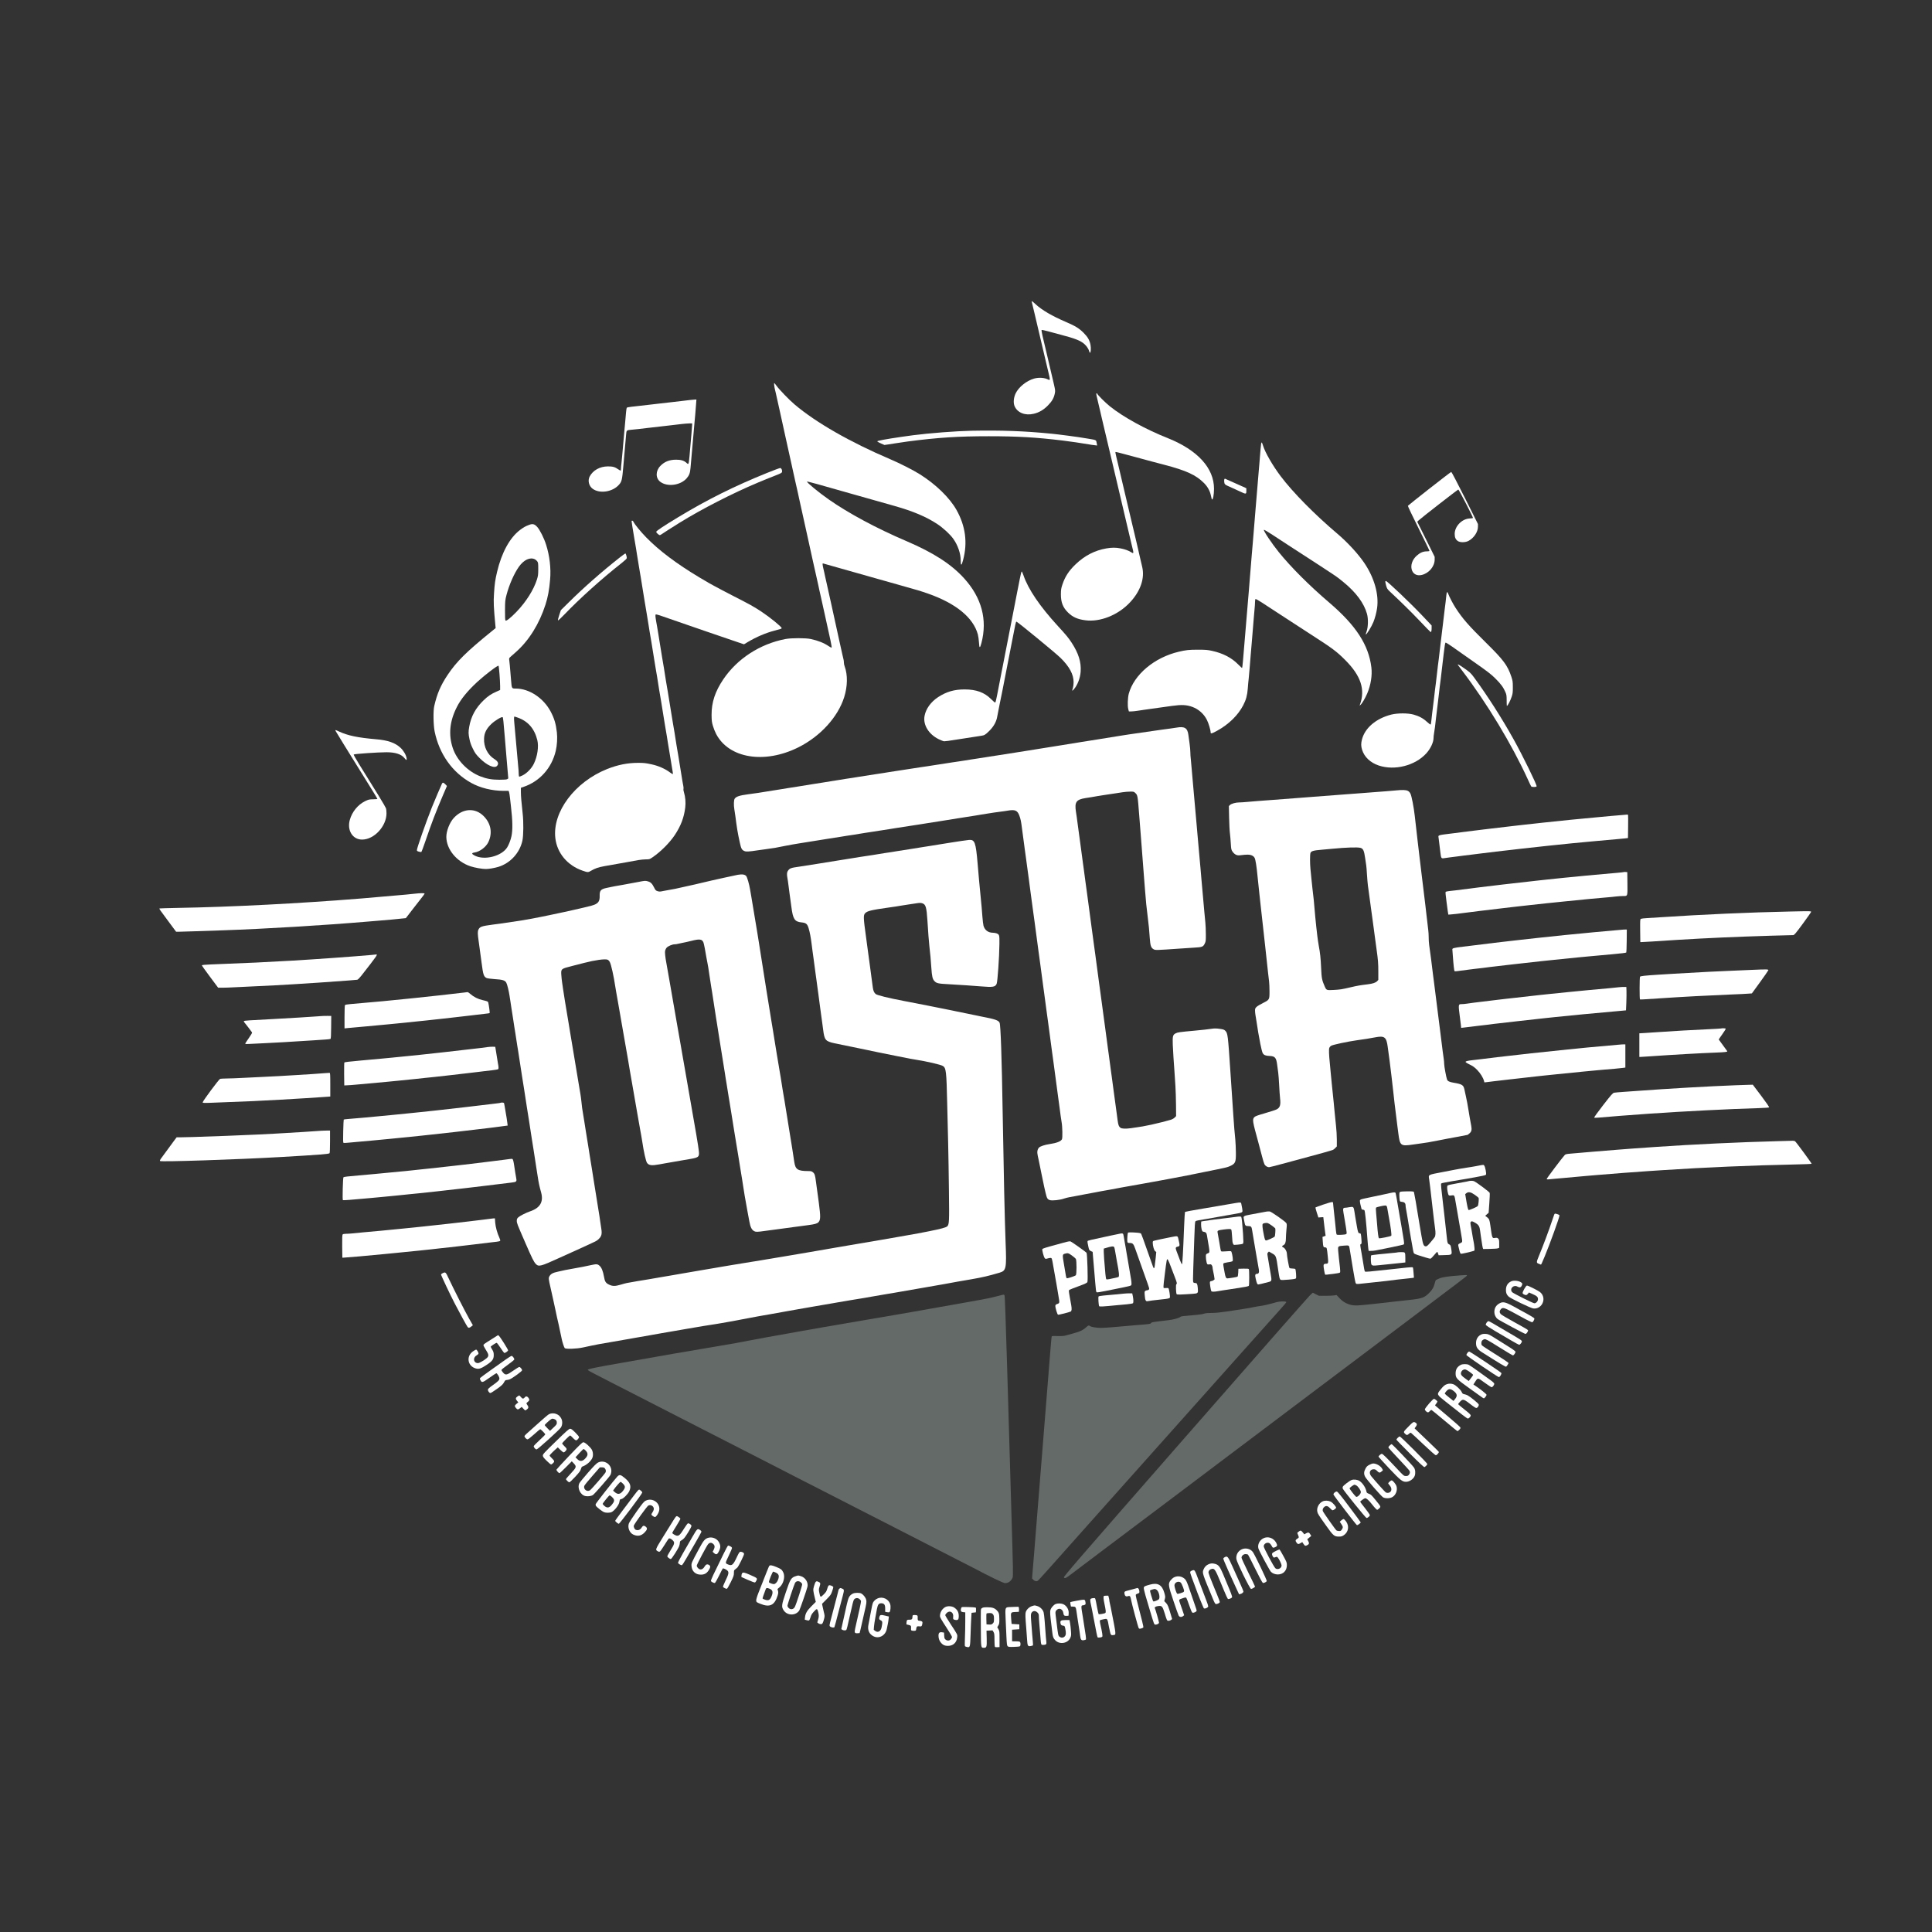 <?xml version="1.0" standalone="no"?>
<!DOCTYPE svg PUBLIC "-//W3C//DTD SVG 1.1//EN"
 "http://www.w3.org/Graphics/SVG/1.1/DTD/svg11.dtd">
<!-- Created with svg_stack (http://github.com/astraw/svg_stack) -->
<svg xmlns:sodipodi="http://sodipodi.sourceforge.net/DTD/sodipodi-0.dtd" xmlns="http://www.w3.org/2000/svg" version="1.1" width="2002.0" height="2002.0">
  <rect width="100%" height="100%" fill="#333333" stroke="none"/>
  <defs/>
  <g id="id0:id0" transform="matrix(1.25,0,0,1.25,0.0,0.0)"><g transform="translate(0,1601.6) scale(0.04,-0.04)" fill="#646a68" stroke="none">
<path d="M30275 13609 c-249 -17 -378 -36 -445 -64 -36 -15 -68 -30 -73 -34 -4 -4 -14 -33 -22 -66 -23 -85 -42 -121 -102 -186 -102 -110 -163 -133 -418 -159 -104 -11 -282 -31 -395 -44 -113 -13 -252 -29 -310 -35 -58 -6 -170 -18 -250 -26 -184 -20 -263 -11 -365 39 -52 26 -89 54 -133 101 l-62 66 -47 -8 c-27 -4 -109 -8 -183 -8 l-135 0 -64 32 -64 32 -57 -52 c-32 -29 -1194 -1351 -2584 -2940 -2261 -2584 -2525 -2890 -2516 -2908 16 -29 37 -19 154 70 56 43 382 289 726 548 344 258 794 597 1000 752 206 156 560 422 785 591 226 170 453 341 505 381 52 40 399 301 770 580 371 279 718 540 770 580 52 40 401 302 774 583 373 281 736 554 805 606 69 53 425 321 791 596 1137 856 1273 959 1272 969 -1 13 0 13 -127 4z"/>
<path d="M20675 13179 c-129 -34 -263 -62 -395 -84 -87 -14 -593 -105 -785 -140 -44 -8 -159 -28 -255 -45 -96 -17 -236 -42 -310 -55 -74 -14 -229 -41 -345 -60 -115 -20 -406 -70 -645 -110 -639 -109 -1160 -200 -1350 -234 -30 -6 -145 -26 -255 -46 -110 -19 -236 -42 -280 -50 -44 -8 -132 -24 -195 -35 -63 -11 -209 -39 -325 -61 -115 -22 -244 -46 -285 -54 -41 -8 -304 -53 -585 -100 -280 -47 -584 -99 -675 -115 -91 -16 -257 -45 -370 -65 -343 -61 -475 -84 -710 -125 -359 -63 -398 -70 -530 -96 -171 -34 -202 -43 -197 -57 2 -7 75 -48 163 -92 87 -45 229 -117 314 -162 85 -44 292 -150 460 -235 168 -86 343 -175 390 -200 47 -25 242 -125 433 -222 191 -97 376 -191 410 -210 34 -18 217 -112 407 -208 190 -97 383 -196 430 -220 47 -25 231 -120 410 -210 179 -91 363 -185 410 -210 47 -25 236 -122 420 -216 184 -93 365 -185 401 -205 36 -19 226 -116 423 -216 196 -100 385 -196 419 -215 34 -18 217 -112 407 -208 190 -97 383 -196 430 -220 47 -25 231 -120 410 -210 179 -91 363 -185 410 -210 47 -25 231 -120 410 -210 179 -91 368 -188 420 -215 351 -186 635 -323 670 -323 67 0 125 42 155 112 14 34 12 155 -25 1390 -22 744 -60 2050 -85 2902 -31 1037 -49 1554 -57 1563 -13 17 -12 17 -143 -18z"/>
<path d="M26460 13054 c-126 -37 -282 -74 -335 -79 -33 -4 -98 -15 -145 -25 -47 -11 -146 -28 -220 -39 -74 -11 -224 -34 -333 -51 -134 -20 -236 -30 -315 -30 -81 0 -131 -5 -162 -16 -25 -9 -97 -20 -160 -25 -289 -24 -311 -26 -328 -42 -26 -23 -136 -53 -237 -66 -49 -6 -151 -18 -225 -27 -106 -13 -138 -20 -147 -34 -14 -20 -14 -20 -328 -45 -104 -9 -284 -25 -400 -35 -115 -11 -255 -20 -310 -20 -97 0 -209 20 -230 41 -16 16 -35 10 -72 -26 -57 -55 -131 -92 -239 -120 -54 -15 -130 -35 -167 -47 -56 -16 -89 -19 -188 -17 -99 3 -120 2 -123 -11 -5 -16 -16 -143 -41 -455 -36 -455 -57 -712 -70 -880 -17 -212 -240 -2990 -255 -3180 -6 -71 -17 -213 -26 -314 l-15 -183 27 -29 c30 -31 69 -38 96 -16 9 6 98 104 199 217 180 203 569 639 1074 1205 143 160 404 452 580 650 176 197 437 490 580 650 143 160 404 452 580 650 176 197 439 492 584 654 145 163 393 440 550 617 157 176 430 481 606 678 433 484 401 446 384 457 -20 13 -137 9 -189 -7z"/>
</g>
</g>
  <g id="id1:id1" transform="matrix(1.25,0,0,1.25,0.0,0.0)"><g transform="translate(0,1601.6) scale(0.04,-0.04)" fill="#ffffff" stroke="none">
<path d="M21383 33783 c7 -25 43 -174 61 -253 8 -36 26 -114 41 -175 14 -60 32 -137 40 -170 7 -33 25 -109 40 -170 14 -60 32 -137 40 -170 7 -33 25 -109 40 -170 14 -60 32 -137 40 -170 8 -33 28 -118 45 -189 36 -146 35 -165 -7 -142 -75 40 -193 48 -291 20 -158 -45 -322 -177 -384 -309 -42 -90 -50 -197 -20 -265 60 -135 219 -198 397 -155 110 26 202 80 290 169 87 88 125 154 145 249 12 60 11 66 -21 207 -42 180 -48 208 -68 290 -11 47 -29 126 -41 175 -12 50 -30 126 -40 170 -40 171 -60 254 -85 359 -14 60 -22 113 -18 117 4 4 64 -8 133 -27 69 -19 186 -51 260 -70 297 -77 419 -125 497 -197 47 -43 86 -104 97 -149 4 -16 11 -28 16 -28 17 0 23 92 11 159 -19 101 -56 166 -146 256 -91 91 -171 140 -362 222 -286 122 -500 247 -629 367 -76 69 -88 77 -81 49z"/>
<path d="M16045 32053 c3 -27 10 -64 15 -83 5 -19 13 -55 19 -80 5 -25 14 -65 20 -90 5 -25 19 -85 30 -135 10 -49 28 -130 40 -180 11 -49 56 -256 101 -460 45 -203 90 -409 101 -457 11 -49 29 -130 40 -180 11 -51 25 -113 30 -138 6 -25 14 -63 19 -85 5 -22 13 -61 19 -87 6 -27 16 -68 21 -93 6 -25 15 -66 21 -92 6 -27 15 -67 20 -90 5 -24 13 -62 18 -85 6 -24 19 -85 30 -136 11 -50 29 -131 40 -180 11 -48 56 -253 101 -457 45 -203 90 -410 101 -460 12 -49 30 -130 40 -180 26 -115 36 -164 50 -222 13 -61 28 -126 40 -180 5 -24 13 -62 18 -85 6 -24 19 -83 30 -133 19 -90 45 -207 81 -365 121 -540 152 -689 145 -700 -3 -5 -29 7 -58 27 -102 69 -219 116 -374 150 -106 23 -403 23 -523 0 -529 -101 -1002 -408 -1291 -837 -169 -251 -243 -475 -242 -735 1 -121 5 -152 28 -230 14 -49 44 -123 66 -165 264 -507 1002 -628 1703 -279 456 228 820 626 951 1040 71 225 75 462 10 639 -10 25 -17 61 -16 80 0 19 -3 49 -8 65 -5 17 -14 57 -21 90 -12 58 -27 126 -69 310 -11 50 -47 216 -81 370 -34 154 -70 321 -81 370 -26 114 -55 245 -80 360 -11 50 -25 110 -30 135 -6 25 -15 64 -20 88 -5 23 -13 61 -18 85 -5 23 -14 62 -20 87 -15 66 -17 95 -6 94 8 -1 966 -272 1145 -324 19 -6 195 -55 390 -110 477 -134 474 -134 640 -191 581 -203 942 -499 1036 -849 9 -36 20 -111 23 -167 7 -123 20 -125 51 -8 126 482 5 937 -357 1337 -268 296 -634 532 -1196 773 -617 263 -1203 578 -1610 863 -209 146 -463 355 -452 372 4 6 305 -76 765 -209 36 -10 91 -26 123 -35 31 -9 81 -23 110 -31 28 -8 212 -60 407 -115 195 -55 380 -107 410 -116 383 -108 657 -224 887 -376 117 -77 264 -212 329 -304 96 -135 154 -304 154 -451 0 -45 4 -83 9 -83 14 0 17 8 41 95 96 358 50 704 -137 1037 -143 253 -425 528 -758 738 -142 89 -409 225 -620 315 -826 352 -1533 757 -1975 1131 -109 91 -323 313 -375 387 -22 31 -44 57 -49 57 -4 0 -5 -21 -1 -47z"/>
<path d="M22720 31873 c0 -9 14 -73 31 -142 16 -69 36 -153 44 -186 8 -33 23 -99 34 -147 12 -49 30 -125 40 -170 67 -286 98 -416 126 -533 13 -55 33 -140 45 -190 12 -49 32 -137 46 -195 14 -58 31 -132 39 -165 7 -33 25 -109 40 -170 14 -60 32 -137 40 -170 7 -33 25 -109 40 -170 14 -60 32 -137 40 -170 7 -33 25 -109 40 -170 14 -60 32 -137 40 -170 8 -33 28 -118 45 -190 17 -71 38 -159 46 -195 8 -36 20 -84 26 -107 14 -58 4 -68 -41 -37 -53 34 -129 62 -220 79 -98 19 -179 19 -293 -1 -237 -41 -448 -149 -633 -326 -143 -136 -221 -256 -277 -423 -26 -77 -30 -106 -31 -200 -1 -168 42 -277 149 -381 95 -93 195 -138 356 -159 308 -42 682 108 928 372 217 232 308 499 252 733 -11 47 -30 128 -42 180 -11 52 -30 132 -41 178 -10 45 -28 119 -38 165 -11 45 -29 121 -40 170 -12 48 -30 126 -42 175 -11 48 -31 132 -44 187 -13 55 -33 141 -45 190 -12 50 -32 137 -46 195 -14 58 -31 132 -39 165 -7 33 -25 110 -40 170 -14 61 -32 137 -40 170 -7 33 -25 107 -39 165 -14 58 -33 141 -44 185 -10 44 -18 83 -16 86 2 4 36 -2 76 -13 40 -11 105 -28 143 -38 39 -10 106 -28 150 -40 44 -13 128 -35 188 -51 59 -16 155 -42 215 -58 59 -16 170 -45 247 -65 450 -118 651 -210 815 -375 78 -78 125 -164 146 -263 8 -40 17 -75 20 -77 21 -21 44 93 44 219 0 430 -340 802 -957 1049 -462 184 -921 436 -1200 659 -95 76 -263 244 -263 263 0 5 -4 9 -10 9 -5 0 -10 -7 -10 -17z"/>
<path d="M14300 31750 c-36 -5 -108 -13 -160 -19 -52 -6 -133 -15 -180 -21 -98 -12 -228 -27 -350 -40 -47 -5 -124 -14 -172 -20 -49 -5 -127 -15 -175 -20 -49 -6 -128 -15 -177 -20 -52 -5 -92 -14 -97 -21 -4 -7 -10 -47 -14 -89 -3 -41 -10 -118 -15 -170 -5 -52 -14 -151 -20 -220 -6 -69 -15 -170 -20 -225 -5 -55 -14 -158 -20 -230 -6 -71 -15 -166 -20 -210 -6 -44 -10 -96 -10 -116 0 -20 -3 -38 -6 -42 -3 -3 -27 9 -52 27 -67 48 -114 61 -217 60 -165 -2 -306 -81 -374 -209 -44 -84 -17 -197 62 -255 146 -107 414 -66 546 85 58 66 65 99 91 400 6 72 15 175 20 230 13 135 28 313 36 408 7 91 8 92 114 101 41 3 109 10 150 15 41 5 120 14 175 21 172 19 262 30 350 40 47 6 124 15 173 20 48 6 132 15 187 22 55 7 127 12 160 13 l60 0 -1 -35 c0 -19 -6 -96 -13 -170 -25 -276 -30 -338 -41 -475 -6 -77 -16 -145 -22 -153 -9 -10 -16 -8 -37 12 -51 49 -117 70 -221 69 -137 -1 -239 -41 -324 -129 -101 -104 -102 -253 -2 -329 146 -111 417 -75 546 71 54 62 72 110 81 218 5 56 13 153 19 216 6 63 15 166 20 228 10 107 19 216 40 455 6 59 14 158 20 220 5 61 13 154 16 205 l7 92 -34 -1 c-19 -1 -63 -5 -99 -9z"/>
<path d="M20135 31113 c-310 -6 -884 -50 -1210 -93 -331 -44 -646 -94 -727 -117 -30 -8 -20 -17 57 -52 l74 -33 78 11 c43 7 103 16 133 21 118 19 208 32 270 40 625 82 1050 109 1680 109 597 0 981 -22 1533 -89 178 -22 376 -51 547 -80 30 -6 80 -13 111 -16 l57 -7 -9 49 c-13 69 -1 63 -179 93 -115 20 -276 44 -412 61 -202 26 -250 32 -338 41 -562 56 -1043 74 -1665 62z"/>
<path d="M26136 30838 c-5 -31 -12 -105 -36 -408 -6 -69 -15 -174 -20 -235 -5 -60 -14 -168 -20 -240 -6 -71 -15 -179 -20 -240 -5 -60 -14 -168 -20 -240 -6 -71 -15 -182 -20 -245 -5 -63 -14 -173 -20 -245 -6 -71 -15 -179 -20 -240 -5 -60 -14 -166 -20 -235 -5 -69 -14 -179 -20 -245 -5 -66 -14 -176 -20 -245 -6 -69 -15 -181 -20 -250 -6 -69 -15 -174 -20 -235 -5 -60 -14 -168 -20 -240 -6 -71 -15 -179 -20 -240 -5 -60 -14 -168 -20 -240 -35 -435 -51 -608 -57 -617 -2 -5 -39 28 -81 71 -136 139 -315 232 -542 282 -89 20 -133 24 -295 24 -185 0 -246 -7 -395 -42 -504 -118 -927 -473 -1036 -869 -22 -82 -29 -255 -11 -319 l13 -50 50 1 c27 0 85 6 129 13 44 7 107 16 140 21 153 22 225 32 285 40 73 10 190 26 295 41 192 27 299 22 418 -22 130 -48 240 -147 301 -271 35 -70 76 -209 76 -255 0 -35 24 -29 134 32 242 133 435 322 543 531 57 110 83 206 93 343 4 64 13 157 19 206 5 50 15 155 21 235 6 80 15 192 20 250 5 58 14 164 20 235 6 72 15 180 20 240 5 61 14 171 20 245 6 74 15 179 20 233 6 54 10 122 10 152 0 30 5 57 10 60 6 4 63 -28 128 -70 64 -42 209 -137 322 -210 113 -74 270 -176 350 -228 80 -52 244 -159 365 -237 429 -276 520 -344 695 -520 325 -325 419 -612 304 -925 l-7 -20 22 20 c31 27 93 133 135 230 75 174 108 377 87 546 -57 464 -319 867 -871 1339 -416 355 -798 738 -1046 1045 -147 182 -322 444 -310 464 4 6 80 -39 176 -102 94 -62 259 -170 367 -240 1011 -655 953 -616 1108 -743 259 -212 425 -436 486 -658 28 -103 24 -269 -8 -361 -12 -33 -20 -62 -18 -64 13 -13 118 158 159 258 32 79 62 193 76 288 40 282 -57 626 -262 931 -130 192 -348 430 -563 612 -470 398 -923 858 -1173 1190 -165 218 -325 496 -367 638 -10 34 -22 62 -26 62 -5 0 -10 -15 -13 -32z"/>
<path d="M15890 30236 c-663 -267 -1239 -554 -1835 -915 -317 -192 -454 -284 -455 -303 0 -18 54 -68 74 -68 8 0 24 8 37 18 25 18 232 151 374 239 448 278 1104 614 1615 828 74 31 155 64 180 75 25 10 108 43 185 73 123 48 140 58 143 79 5 40 -15 78 -40 78 -13 -1 -138 -47 -278 -104z"/>
<path d="M29625 29914 c-242 -190 -443 -351 -447 -357 -3 -6 97 -217 223 -469 126 -253 227 -463 225 -467 -3 -4 -31 -8 -63 -8 -72 -1 -135 -29 -203 -90 -191 -172 -119 -451 104 -399 149 35 267 174 269 317 l0 59 -180 364 -181 364 31 29 c59 55 809 638 820 638 12 0 308 -573 304 -589 -2 -5 -32 -10 -69 -11 -160 -7 -310 -163 -310 -320 0 -72 18 -114 64 -147 47 -33 153 -33 220 1 111 57 198 185 198 294 l0 57 -270 540 c-149 297 -276 540 -283 540 -6 0 -210 -156 -452 -346z"/>
<path d="M25377 30113 c-10 -9 -8 -68 2 -96 7 -18 32 -34 97 -61 48 -21 143 -65 212 -97 140 -66 142 -66 142 14 l0 48 -67 31 c-116 52 -375 168 -377 168 -2 0 -6 -3 -9 -7z"/>
<path d="M13090 29235 c0 -14 18 -125 50 -317 6 -32 15 -85 20 -118 6 -33 14 -86 20 -117 5 -32 14 -89 20 -128 18 -114 29 -181 40 -245 6 -33 15 -87 20 -120 6 -33 14 -86 20 -117 5 -32 23 -143 40 -248 17 -104 35 -216 40 -247 6 -32 15 -85 20 -118 6 -33 15 -87 20 -120 11 -64 22 -131 40 -245 6 -38 15 -96 20 -127 6 -32 15 -85 20 -118 6 -33 14 -86 20 -117 5 -32 23 -143 40 -248 17 -104 35 -216 40 -247 6 -32 15 -85 20 -118 6 -33 14 -86 20 -117 5 -32 14 -89 20 -128 6 -38 15 -96 20 -127 6 -32 15 -85 20 -118 6 -33 14 -86 20 -117 5 -32 23 -143 40 -248 17 -104 35 -216 40 -247 6 -32 15 -85 20 -118 6 -33 14 -86 20 -117 5 -32 14 -89 20 -128 25 -152 31 -190 60 -362 5 -32 14 -89 21 -128 6 -38 15 -90 19 -115 5 -24 6 -48 4 -52 -3 -4 -28 11 -57 32 -99 76 -243 139 -382 169 -123 27 -163 31 -279 31 -222 0 -425 -41 -646 -129 -669 -268 -1134 -890 -1071 -1431 36 -311 251 -567 566 -675 106 -37 114 -37 174 -1 89 51 147 71 281 96 100 18 288 52 340 60 30 5 81 14 113 20 62 11 118 21 247 45 47 8 118 15 158 15 69 0 76 2 133 41 169 114 357 303 463 462 126 191 190 358 217 569 13 105 3 223 -27 320 -9 26 -13 56 -9 67 3 10 1 39 -4 63 -10 47 -15 76 -61 363 -17 105 -35 216 -40 248 -6 31 -14 84 -20 117 -5 33 -14 86 -20 118 -5 31 -14 89 -20 127 -6 39 -15 96 -20 128 -6 31 -14 84 -20 117 -5 33 -14 86 -20 118 -5 31 -28 170 -50 307 -22 138 -45 276 -50 308 -6 31 -14 84 -20 117 -5 33 -14 86 -20 118 -5 31 -14 89 -20 127 -6 39 -15 96 -20 128 -6 31 -14 84 -20 117 -5 33 -14 86 -20 118 -5 31 -23 143 -40 247 -17 105 -35 216 -40 248 -6 31 -15 85 -20 120 -6 34 -15 85 -20 112 -18 105 -21 143 -10 150 6 4 45 -6 88 -20 117 -41 559 -194 917 -317 176 -60 385 -132 465 -159 80 -28 193 -66 252 -86 l107 -36 78 47 c174 104 376 190 553 236 128 33 150 41 150 52 0 27 -245 226 -420 342 -158 104 -239 149 -580 323 -151 78 -324 168 -384 202 -60 34 -111 61 -112 61 -2 0 -95 55 -206 121 -478 287 -832 553 -1104 830 -120 123 -242 272 -267 327 -12 25 -37 30 -37 7z"/>
<path d="M10965 29162 c-77 -29 -114 -50 -190 -107 -210 -160 -379 -468 -473 -866 -40 -170 -51 -244 -64 -451 -12 -175 -7 -285 29 -664 l5 -51 -79 -64 c-528 -428 -731 -629 -916 -906 -145 -217 -219 -389 -278 -648 -23 -99 -18 -396 9 -526 96 -466 366 -847 757 -1064 186 -104 434 -165 671 -165 l104 0 10 -25 c5 -13 14 -70 20 -127 7 -57 16 -137 20 -178 34 -290 37 -479 10 -610 -16 -76 -55 -178 -89 -232 -116 -183 -470 -273 -671 -171 -69 36 -71 55 -7 65 111 16 240 113 289 218 87 187 53 382 -94 532 -178 184 -439 169 -625 -36 -85 -93 -153 -268 -153 -390 2 -258 212 -514 501 -610 88 -29 240 -56 319 -56 64 0 181 21 260 45 248 77 443 291 497 545 22 104 25 384 5 560 -27 240 -36 358 -37 444 l0 89 55 19 c337 114 585 392 668 748 27 113 36 267 23 382 -20 176 -53 287 -127 428 -149 283 -443 478 -722 480 -89 0 -86 -5 -101 180 -26 313 -31 367 -37 407 -6 40 -4 45 32 76 22 19 68 60 104 92 271 239 486 583 615 985 50 154 78 307 96 522 20 230 -10 488 -83 718 -43 138 -130 310 -186 371 -56 60 -92 69 -167 41z m120 -713 c16 -8 38 -27 49 -42 19 -26 21 -42 21 -160 0 -115 -4 -143 -27 -217 -69 -216 -225 -463 -423 -669 -120 -124 -212 -198 -228 -182 -9 9 -12 70 -11 214 1 191 3 208 31 317 56 213 159 447 258 586 102 142 230 202 330 153z m-733 -2379 c7 -91 13 -202 13 -248 l0 -82 -79 -35 c-105 -46 -176 -93 -264 -179 -166 -160 -260 -333 -298 -550 -18 -106 -18 -142 6 -256 14 -67 34 -126 71 -199 44 -89 65 -118 138 -191 151 -153 311 -223 363 -162 40 46 21 92 -58 142 -138 86 -220 250 -212 424 4 117 50 206 152 303 72 69 212 153 233 140 9 -6 21 -110 43 -392 10 -116 19 -226 40 -480 5 -66 15 -182 22 -259 l12 -138 -19 -14 c-14 -10 -57 -14 -166 -14 -156 0 -271 21 -399 72 -260 104 -481 332 -566 584 -93 277 -65 558 83 849 84 167 220 333 426 524 161 148 424 348 439 333 4 -4 13 -81 20 -172z m372 -900 c217 -74 353 -230 412 -470 32 -133 2 -338 -73 -490 -46 -95 -142 -194 -231 -239 -35 -17 -67 -29 -72 -26 -6 4 -10 31 -10 61 0 31 -4 97 -10 147 -5 51 -14 146 -19 212 -43 492 -50 569 -62 692 -9 96 -8 133 5 133 2 0 28 -9 60 -20z"/>
<path d="M12853 28493 c-377 -297 -759 -632 -1073 -944 l-156 -154 -34 -102 c-19 -56 -30 -106 -26 -110 5 -5 65 51 135 124 316 330 775 742 1183 1063 73 58 108 91 108 105 0 31 -20 95 -30 95 -4 0 -53 -35 -107 -77z"/>
<path d="M21136 28048 c-16 -84 -32 -169 -37 -188 -4 -19 -12 -60 -18 -90 -24 -120 -71 -363 -101 -520 -17 -91 -35 -183 -40 -205 -14 -65 -58 -290 -120 -615 -17 -91 -35 -183 -40 -205 -4 -22 -13 -65 -19 -95 -34 -173 -73 -372 -96 -495 -15 -77 -31 -145 -37 -152 -6 -8 -31 11 -86 66 -139 141 -309 203 -553 203 -212 0 -376 -48 -546 -159 -151 -99 -254 -241 -282 -390 -35 -183 84 -379 292 -482 49 -24 101 -44 115 -44 25 0 102 10 242 33 30 4 89 14 130 20 156 24 207 32 265 41 33 6 88 14 123 19 73 10 91 20 170 98 96 94 154 197 171 310 5 32 25 136 45 232 20 96 41 200 47 230 6 30 15 73 19 95 5 22 23 114 40 205 65 338 107 553 120 615 5 22 28 139 51 260 50 266 62 318 74 322 14 4 816 -654 913 -750 187 -184 272 -343 272 -507 0 -43 -7 -96 -15 -120 -22 -63 -18 -69 19 -27 76 86 133 233 142 367 14 198 -44 382 -187 601 -68 104 -109 153 -284 344 -375 409 -613 759 -713 1049 -15 44 -32 81 -37 83 -6 2 -23 -61 -39 -149z"/>
<path d="M28710 27983 c0 -10 9 -47 18 -83 16 -57 26 -72 77 -120 244 -228 440 -421 624 -614 117 -124 217 -226 221 -226 13 0 20 29 20 85 l0 52 -193 204 c-246 260 -729 719 -756 719 -6 0 -11 -8 -11 -17z"/>
<path d="M29975 27703 c-3 -38 -10 -99 -15 -138 -5 -38 -14 -110 -20 -160 -12 -101 -27 -223 -40 -335 -5 -41 -14 -115 -20 -165 -6 -49 -15 -124 -20 -165 -5 -41 -14 -118 -20 -170 -6 -52 -15 -130 -20 -172 -6 -43 -14 -113 -20 -155 -5 -43 -14 -121 -20 -173 -6 -52 -15 -130 -20 -172 -6 -43 -14 -113 -20 -155 -5 -43 -14 -121 -20 -173 -13 -116 -28 -232 -40 -325 -5 -38 -12 -103 -16 -143 -3 -39 -10 -75 -15 -78 -5 -3 -40 23 -78 58 -77 72 -162 117 -277 149 -113 32 -331 32 -458 0 -318 -81 -548 -276 -610 -518 -21 -80 -20 -138 3 -212 47 -150 171 -267 345 -326 332 -110 753 -3 985 251 88 96 151 230 151 320 0 25 4 64 9 87 5 23 14 87 21 142 6 55 15 134 20 175 21 180 31 260 40 330 5 41 14 118 20 170 6 52 15 130 20 173 6 42 14 112 20 155 5 42 14 120 20 172 6 52 15 129 20 170 5 41 14 118 20 170 20 167 29 223 38 232 5 5 63 -31 133 -80 68 -49 275 -194 459 -323 277 -194 353 -252 440 -339 113 -111 168 -187 210 -285 22 -52 25 -75 25 -173 0 -61 2 -112 4 -112 17 0 73 107 102 196 19 58 23 90 22 194 0 112 -4 135 -32 219 -78 232 -160 343 -529 706 -356 351 -481 494 -625 716 -54 83 -133 235 -155 298 -17 49 -30 36 -37 -36z"/>
<path d="M30216 26258 c4 -7 42 -58 84 -113 519 -682 1032 -1531 1365 -2260 32 -71 63 -136 68 -142 13 -18 106 -17 113 0 10 27 -294 648 -481 982 -243 435 -534 890 -812 1270 -74 101 -89 114 -241 218 -82 56 -110 69 -96 45z"/>
<path d="M24380 24960 c-25 -5 -85 -14 -135 -20 -49 -6 -117 -15 -150 -20 -33 -5 -96 -14 -140 -20 -126 -17 -284 -40 -417 -60 -35 -5 -97 -14 -138 -20 -41 -6 -100 -15 -130 -20 -30 -5 -86 -14 -125 -20 -182 -28 -291 -46 -372 -60 -32 -5 -116 -19 -188 -30 -71 -11 -155 -24 -185 -29 -30 -5 -86 -15 -125 -21 -38 -6 -95 -15 -125 -20 -30 -5 -86 -14 -125 -20 -38 -6 -95 -15 -125 -20 -30 -5 -86 -14 -125 -20 -38 -6 -95 -15 -125 -20 -30 -5 -86 -14 -125 -20 -118 -18 -197 -31 -255 -41 -78 -12 -295 -47 -565 -89 -71 -11 -157 -24 -190 -29 -69 -11 -167 -27 -260 -41 -36 -5 -95 -15 -132 -20 -38 -6 -93 -15 -123 -20 -30 -5 -89 -14 -130 -20 -41 -6 -103 -15 -137 -20 -35 -6 -92 -14 -128 -20 -36 -5 -94 -14 -130 -20 -36 -5 -94 -14 -130 -20 -36 -5 -93 -14 -127 -20 -35 -5 -97 -14 -138 -20 -41 -6 -100 -15 -130 -20 -30 -5 -89 -14 -130 -20 -41 -6 -100 -15 -130 -20 -30 -5 -89 -14 -130 -20 -41 -6 -100 -15 -130 -20 -30 -5 -85 -14 -122 -20 -38 -5 -97 -14 -133 -20 -138 -21 -290 -45 -385 -60 -30 -5 -85 -14 -122 -20 -38 -5 -98 -15 -135 -20 -38 -6 -93 -15 -123 -20 -30 -5 -86 -14 -125 -20 -118 -18 -197 -31 -255 -41 -30 -5 -113 -18 -185 -29 -157 -25 -242 -39 -315 -51 -30 -5 -113 -18 -185 -29 -71 -11 -155 -25 -185 -30 -30 -5 -86 -14 -125 -20 -38 -6 -96 -15 -127 -20 -173 -29 -194 -32 -408 -61 -172 -23 -243 -46 -274 -91 -18 -26 -22 -133 -7 -219 5 -30 15 -92 21 -139 33 -258 47 -342 91 -545 29 -134 43 -159 97 -182 38 -16 88 -13 287 17 33 5 98 14 145 20 169 22 235 33 410 70 47 10 117 23 155 29 39 7 95 16 125 21 30 5 87 14 125 20 39 6 95 15 125 20 30 5 87 14 125 20 39 6 95 15 125 20 30 5 87 14 125 20 99 16 191 30 255 40 30 5 85 14 123 20 37 5 97 15 135 20 37 6 92 15 122 20 30 5 85 14 123 20 37 5 96 15 132 20 138 21 290 45 385 60 30 5 85 14 123 20 141 21 422 65 512 79 33 6 92 15 130 21 168 26 203 32 255 40 30 5 87 14 125 20 118 18 197 31 255 41 30 5 114 18 185 29 72 11 155 24 185 29 30 5 87 15 125 21 39 6 95 15 125 20 86 14 177 28 275 40 50 6 114 15 144 21 146 25 196 4 235 -99 27 -71 38 -122 56 -267 6 -49 15 -117 20 -150 5 -33 14 -100 20 -150 6 -49 15 -117 20 -150 5 -33 14 -98 20 -145 6 -47 15 -116 21 -155 15 -113 28 -210 39 -287 5 -40 14 -109 20 -153 6 -44 15 -113 20 -152 11 -78 24 -175 39 -288 6 -38 15 -108 21 -155 6 -47 15 -112 20 -145 5 -33 14 -100 20 -150 6 -49 15 -117 20 -150 5 -33 14 -100 20 -150 6 -49 15 -117 20 -150 5 -33 14 -98 20 -145 6 -47 15 -116 21 -155 23 -168 30 -224 39 -292 6 -40 15 -108 20 -150 6 -43 15 -112 21 -153 16 -124 28 -211 38 -285 6 -38 15 -108 21 -155 6 -47 15 -112 20 -145 5 -33 14 -100 20 -150 6 -49 15 -117 20 -150 5 -33 14 -100 20 -150 6 -49 15 -117 20 -150 5 -33 14 -98 20 -145 6 -47 15 -116 21 -155 29 -212 37 -274 59 -442 6 -40 15 -108 20 -150 6 -43 15 -109 20 -148 5 -38 14 -101 19 -140 6 -38 15 -110 21 -160 7 -49 16 -112 21 -140 17 -89 22 -327 7 -355 -24 -45 -110 -78 -258 -100 -94 -13 -193 -46 -217 -72 -35 -38 -44 -90 -27 -166 8 -37 18 -85 23 -107 5 -22 29 -143 55 -270 25 -126 50 -248 56 -270 5 -22 19 -80 30 -130 26 -110 39 -131 89 -146 49 -15 207 2 289 31 31 11 86 25 122 31 36 7 83 15 105 19 66 13 152 29 210 40 57 10 137 25 215 40 25 5 71 14 103 20 31 5 82 15 112 20 30 6 81 15 113 20 31 6 80 15 107 20 28 6 75 14 105 20 30 5 81 14 113 20 31 5 82 15 112 20 30 6 81 15 113 20 31 6 82 15 112 20 30 6 102 19 160 29 58 11 157 28 220 40 63 11 124 22 135 25 11 3 47 9 80 15 67 12 243 46 320 61 28 6 194 39 370 75 434 87 460 93 519 120 109 51 121 78 119 279 -1 83 -6 204 -12 270 -6 67 -16 168 -21 226 -5 58 -14 182 -20 275 -10 166 -20 308 -40 598 -5 78 -14 212 -20 297 -52 780 -55 807 -108 860 -23 22 -42 29 -118 39 -65 9 -108 9 -155 2 -80 -12 -209 -27 -359 -40 -323 -30 -351 -34 -393 -55 -61 -30 -68 -59 -62 -236 3 -80 10 -201 15 -270 5 -69 14 -197 20 -285 5 -88 14 -225 20 -305 5 -80 11 -252 12 -383 l2 -237 -29 -30 c-16 -17 -52 -37 -80 -46 -74 -23 -296 -79 -405 -102 -160 -34 -183 -38 -417 -72 -117 -16 -196 -13 -225 10 -32 25 -43 55 -57 160 -6 47 -16 118 -21 158 -12 87 -26 193 -39 287 -6 39 -15 108 -21 155 -6 47 -15 114 -20 150 -5 36 -14 103 -20 150 -6 47 -15 112 -20 145 -5 33 -14 101 -20 150 -6 50 -15 117 -20 150 -5 33 -14 98 -20 145 -6 47 -15 114 -20 150 -5 36 -14 103 -20 150 -6 47 -15 114 -20 150 -5 36 -14 99 -19 140 -16 119 -41 304 -60 445 -6 39 -15 108 -21 155 -6 47 -15 112 -20 145 -5 33 -14 101 -20 150 -6 50 -15 117 -20 150 -5 33 -14 101 -20 150 -6 50 -15 117 -20 150 -5 33 -14 98 -20 145 -6 47 -15 117 -21 155 -5 39 -14 102 -19 140 -5 39 -14 105 -20 148 -5 42 -14 110 -20 150 -15 113 -40 300 -59 442 -6 39 -15 108 -21 155 -6 47 -15 112 -20 145 -5 33 -14 101 -20 150 -6 50 -15 117 -20 150 -5 33 -14 98 -20 145 -6 47 -15 114 -20 150 -5 36 -14 103 -20 150 -6 47 -15 117 -21 155 -22 160 -30 224 -40 295 -20 153 -30 227 -40 286 -31 201 5 253 196 284 39 6 96 15 128 20 31 6 83 14 115 20 31 5 87 14 125 20 37 5 96 15 132 20 36 6 93 14 128 19 34 6 98 15 142 22 44 7 115 13 157 13 71 1 79 -1 107 -28 48 -46 49 -48 81 -461 21 -264 30 -373 40 -510 19 -267 44 -587 60 -780 6 -66 15 -181 20 -255 16 -221 33 -383 60 -595 16 -119 29 -253 39 -408 11 -156 26 -200 79 -230 36 -21 56 -20 532 13 80 6 216 15 302 20 179 10 193 16 229 90 19 40 21 61 20 190 0 80 -5 188 -10 240 -6 52 -15 151 -21 220 -12 135 -24 278 -40 448 -5 59 -14 160 -20 225 -5 64 -15 170 -20 235 -6 64 -15 164 -20 222 -5 58 -14 159 -20 225 -6 66 -15 167 -20 225 -5 58 -14 161 -20 230 -6 69 -15 170 -20 225 -10 109 -24 273 -41 460 -5 66 -14 163 -19 215 -5 52 -14 156 -20 230 -6 74 -15 174 -20 221 -6 47 -10 114 -10 150 0 35 -7 116 -16 179 -8 63 -19 142 -24 176 -19 148 -78 185 -250 154z"/>
<path d="M6954 24893 c4 -9 83 -139 175 -287 210 -337 523 -842 621 -1001 41 -66 73 -122 72 -124 -1 -2 -42 -5 -90 -6 -81 -1 -95 -5 -168 -40 -149 -74 -269 -222 -315 -390 -59 -216 60 -405 255 -405 250 0 506 276 506 545 0 40 -5 87 -12 106 -10 31 -217 370 -551 904 -68 110 -121 204 -117 208 11 13 508 47 680 47 183 0 308 -41 372 -121 39 -49 52 -50 45 -2 -12 69 -64 158 -128 217 -110 102 -261 155 -504 175 -380 33 -589 76 -771 162 -72 34 -78 35 -70 12z"/>
<path d="M9161 23802 c-16 -30 -160 -368 -213 -501 -122 -307 -308 -837 -308 -880 0 -15 10 -23 41 -31 22 -6 45 -10 50 -8 6 2 45 107 88 233 123 362 214 601 363 948 l81 188 -34 35 c-37 38 -54 42 -68 16z"/>
<path d="M28945 23660 c-38 -4 -140 -13 -225 -19 -85 -7 -209 -16 -275 -21 -66 -5 -183 -14 -260 -20 -77 -6 -198 -15 -270 -20 -359 -28 -549 -43 -785 -60 -80 -6 -197 -15 -260 -20 -63 -5 -180 -14 -260 -20 -80 -6 -199 -15 -265 -20 -66 -5 -187 -14 -270 -20 -82 -6 -194 -15 -248 -21 -54 -5 -120 -9 -147 -9 -68 0 -159 -25 -188 -52 l-24 -23 5 -240 c3 -132 10 -278 17 -325 6 -47 14 -142 18 -212 7 -119 10 -130 37 -169 41 -57 88 -81 145 -75 156 19 206 19 252 -1 31 -14 49 -31 61 -55 18 -37 40 -179 57 -358 10 -109 18 -182 40 -380 5 -47 14 -130 20 -185 6 -55 15 -136 20 -180 5 -44 14 -125 20 -180 6 -55 15 -136 20 -180 5 -44 14 -125 20 -180 6 -55 15 -136 20 -180 5 -44 14 -127 20 -185 6 -58 15 -141 20 -185 5 -44 14 -127 20 -185 6 -58 15 -138 21 -178 5 -40 9 -135 9 -211 0 -169 -1 -171 -137 -239 -53 -26 -111 -61 -130 -78 -28 -27 -33 -38 -33 -77 0 -25 4 -68 9 -94 5 -26 14 -82 20 -123 34 -222 41 -267 81 -475 17 -88 39 -173 49 -190 23 -41 60 -56 141 -59 116 -5 141 -36 160 -193 6 -48 16 -119 21 -158 5 -38 14 -153 19 -255 5 -102 13 -225 19 -274 16 -137 -2 -192 -72 -228 -23 -12 -132 -47 -242 -79 -163 -47 -204 -63 -222 -84 -41 -47 -34 -87 82 -508 25 -92 61 -228 80 -302 18 -73 41 -147 50 -164 16 -33 61 -61 95 -61 11 0 134 31 273 69 138 37 324 87 412 111 329 87 594 162 635 178 14 5 39 24 55 42 l30 31 0 142 c0 78 -8 207 -17 287 -9 80 -22 204 -28 275 -6 72 -15 166 -20 210 -5 44 -14 132 -20 195 -6 63 -15 151 -20 195 -5 44 -14 136 -20 205 -6 69 -15 166 -20 215 -18 174 -22 289 -11 317 6 16 23 36 39 45 35 22 347 88 527 113 161 22 281 41 388 62 189 36 230 6 256 -192 15 -110 29 -212 41 -302 5 -40 14 -113 20 -163 6 -49 15 -124 20 -165 17 -137 29 -244 40 -350 6 -58 15 -143 21 -190 27 -223 45 -373 59 -475 5 -38 14 -108 20 -155 33 -257 48 -268 305 -230 33 5 101 14 150 21 112 14 204 30 370 63 72 14 157 31 190 37 93 16 145 26 205 38 116 23 209 41 214 41 3 0 21 14 40 31 42 36 51 73 38 149 -6 30 -20 109 -32 175 -11 66 -25 147 -30 180 -15 96 -28 164 -49 260 -11 50 -25 114 -31 144 -21 95 -47 112 -225 142 -87 15 -123 32 -136 67 -17 45 -59 273 -59 321 0 24 -4 72 -9 105 -5 34 -15 102 -21 151 -14 116 -27 224 -41 328 -5 45 -14 114 -19 152 -9 65 -14 106 -40 315 -5 44 -14 116 -20 160 -21 167 -44 353 -60 475 -5 39 -14 107 -20 153 -5 45 -14 118 -20 162 -5 44 -15 117 -20 163 -15 115 -27 209 -41 302 -6 44 -11 116 -10 160 0 44 -4 112 -9 150 -11 88 -26 212 -40 340 -6 55 -15 134 -20 175 -5 41 -14 116 -20 165 -22 182 -45 373 -60 493 -5 42 -14 118 -20 167 -6 50 -15 124 -20 165 -5 41 -14 118 -20 170 -6 52 -15 129 -20 170 -12 100 -36 307 -60 525 -20 177 -64 405 -88 454 -28 57 -63 75 -145 78 -40 1 -103 -2 -142 -7z m-752 -1191 c60 -16 77 -55 101 -224 8 -55 17 -116 20 -135 4 -19 11 -107 16 -195 6 -88 14 -189 19 -225 5 -36 14 -101 20 -145 6 -44 16 -114 21 -155 6 -41 15 -109 20 -150 6 -41 14 -106 20 -145 5 -38 14 -105 20 -147 5 -43 15 -113 21 -155 6 -43 14 -107 19 -143 26 -193 31 -231 40 -295 29 -205 35 -286 35 -447 l0 -176 -23 -25 c-32 -34 -90 -53 -202 -67 -144 -17 -214 -29 -345 -60 -191 -45 -223 -49 -357 -56 -147 -8 -149 -7 -184 73 -56 127 -65 169 -74 378 -10 213 -20 310 -50 470 -10 55 -23 147 -30 205 -6 58 -15 137 -20 175 -5 39 -14 126 -20 195 -27 324 -40 452 -60 605 -5 39 -14 124 -20 190 -6 66 -15 161 -21 212 -12 117 -12 304 0 336 15 39 63 53 236 67 66 5 170 15 230 21 266 26 510 34 568 18z"/>
<path d="M33620 23149 c-52 -4 -149 -12 -215 -18 -66 -6 -168 -16 -227 -21 -431 -39 -830 -79 -1208 -120 -47 -5 -128 -14 -180 -20 -52 -5 -135 -15 -185 -20 -49 -6 -128 -15 -175 -20 -47 -5 -124 -14 -172 -20 -134 -15 -249 -29 -340 -40 -46 -5 -121 -14 -168 -20 -47 -6 -123 -15 -170 -21 -122 -15 -213 -26 -307 -38 -46 -6 -118 -15 -160 -21 -325 -40 -308 -35 -299 -93 6 -41 15 -114 37 -302 14 -120 20 -129 72 -121 23 4 78 12 122 17 44 6 112 14 150 19 39 5 107 14 153 20 45 5 119 15 165 20 45 6 120 15 167 21 185 22 238 29 320 39 47 5 124 15 173 20 48 6 126 14 175 20 48 5 125 14 172 20 47 6 128 15 180 20 52 6 136 15 185 20 50 6 135 15 190 21 55 5 138 14 185 19 234 25 398 41 605 60 61 6 157 15 215 20 118 11 267 25 445 40 66 5 141 13 167 16 l47 6 3 232 c2 127 1 237 -1 244 -2 6 -8 11 -15 10 -6 0 -54 -4 -106 -9z"/>
<path d="M20085 22633 c-46 -4 -249 -34 -365 -53 -30 -5 -86 -14 -125 -20 -38 -6 -95 -15 -125 -20 -30 -5 -113 -19 -185 -30 -71 -11 -155 -24 -185 -29 -52 -9 -79 -13 -255 -41 -168 -26 -203 -32 -255 -40 -30 -5 -85 -14 -122 -20 -38 -5 -98 -15 -135 -20 -38 -6 -93 -15 -123 -20 -30 -5 -85 -14 -122 -20 -38 -5 -97 -14 -133 -20 -36 -5 -95 -15 -132 -20 -38 -6 -93 -15 -123 -20 -30 -5 -86 -14 -125 -20 -38 -6 -95 -15 -125 -20 -30 -5 -86 -14 -125 -20 -179 -28 -290 -46 -372 -60 -115 -19 -300 -48 -383 -60 -185 -26 -203 -33 -243 -90 -19 -27 -22 -75 -8 -147 5 -26 15 -91 21 -143 6 -52 15 -122 20 -155 9 -60 21 -151 41 -300 33 -255 68 -307 211 -321 93 -9 119 -31 147 -123 24 -80 44 -185 61 -321 6 -52 15 -122 20 -155 5 -33 14 -98 20 -145 6 -47 15 -114 20 -150 5 -36 14 -103 20 -150 6 -47 15 -115 21 -152 5 -38 13 -98 18 -135 6 -38 15 -106 21 -153 10 -82 19 -146 39 -295 6 -38 15 -108 21 -155 6 -47 15 -112 20 -145 5 -33 14 -100 20 -150 26 -208 48 -235 231 -275 85 -19 436 -91 534 -110 39 -7 150 -31 340 -71 50 -11 110 -23 135 -28 25 -5 149 -29 275 -55 325 -65 323 -64 400 -76 239 -38 518 -103 565 -131 67 -41 75 -108 90 -779 6 -250 15 -621 20 -825 5 -203 12 -647 16 -986 8 -640 5 -689 -33 -732 -23 -24 -141 -57 -358 -99 -27 -5 -68 -13 -90 -18 -88 -18 -205 -40 -380 -70 -66 -11 -142 -25 -170 -30 -78 -14 -284 -50 -345 -60 -30 -5 -82 -14 -115 -20 -33 -6 -86 -15 -117 -20 -32 -6 -85 -14 -118 -20 -33 -5 -86 -14 -117 -19 -32 -6 -139 -24 -238 -41 -99 -17 -205 -35 -235 -40 -30 -5 -82 -14 -115 -20 -33 -6 -85 -15 -115 -20 -30 -5 -109 -18 -175 -30 -66 -12 -147 -25 -180 -31 -122 -20 -171 -28 -230 -39 -33 -6 -86 -15 -117 -20 -32 -6 -85 -14 -118 -20 -33 -5 -87 -14 -120 -20 -33 -5 -87 -14 -120 -20 -33 -5 -87 -14 -120 -20 -33 -5 -87 -14 -120 -20 -33 -5 -86 -14 -117 -20 -32 -5 -89 -14 -128 -20 -108 -17 -245 -40 -367 -60 -32 -6 -86 -15 -120 -20 -35 -6 -89 -15 -120 -20 -32 -6 -84 -14 -115 -20 -32 -5 -85 -14 -118 -20 -59 -11 -108 -19 -230 -39 -33 -6 -114 -19 -180 -31 -66 -12 -145 -25 -175 -30 -30 -5 -82 -14 -115 -20 -33 -6 -85 -15 -115 -20 -30 -5 -136 -23 -235 -40 -99 -17 -206 -35 -237 -41 -65 -10 -155 -25 -238 -39 -56 -9 -140 -24 -220 -39 -25 -5 -83 -21 -130 -35 -110 -33 -166 -33 -235 0 -71 33 -91 63 -108 165 -21 118 -51 192 -93 228 -41 37 -62 38 -182 12 -48 -11 -123 -27 -167 -35 -77 -15 -119 -23 -257 -47 -35 -6 -81 -14 -103 -19 -22 -5 -87 -19 -144 -32 -114 -24 -155 -46 -185 -97 -21 -36 -19 -56 24 -241 10 -41 23 -102 30 -135 7 -33 21 -96 31 -140 10 -44 27 -125 39 -180 11 -55 25 -119 30 -142 6 -24 15 -63 20 -88 6 -25 14 -64 20 -87 5 -24 19 -88 30 -143 12 -55 26 -122 32 -150 13 -63 47 -166 60 -182 20 -25 248 -17 383 13 286 62 301 65 830 155 114 20 160 28 220 39 33 6 85 15 115 20 30 5 80 14 110 19 30 6 109 20 175 31 66 11 145 25 175 31 30 5 80 14 110 19 30 5 80 13 110 19 69 12 109 19 185 32 33 5 83 14 110 19 47 8 84 15 235 40 33 6 86 14 118 20 31 5 89 14 127 20 39 6 96 15 128 20 31 6 85 15 120 20 34 6 85 15 112 20 28 5 79 14 115 20 36 6 83 15 105 20 22 5 67 13 100 19 33 6 107 20 165 31 58 11 130 24 160 30 30 5 69 12 85 15 17 3 82 14 145 25 109 20 144 26 278 50 31 6 84 16 117 21 124 22 162 28 220 39 33 6 85 15 115 20 30 5 82 14 115 20 33 6 85 15 115 20 30 5 109 18 175 30 66 12 145 25 175 30 30 5 82 14 115 20 33 6 86 15 118 20 31 6 84 15 117 20 33 6 87 15 120 20 33 6 86 14 118 19 31 6 138 24 237 41 99 17 206 35 238 41 147 24 176 29 232 39 33 6 85 15 115 20 64 10 270 46 350 61 30 5 80 14 110 19 30 5 82 14 115 20 33 6 87 16 120 21 122 21 161 28 218 38 202 38 333 61 557 99 240 42 348 67 586 137 137 41 146 86 124 625 -17 425 -41 1504 -60 2660 -19 1169 -42 1841 -64 1894 -21 50 -96 76 -366 127 -25 5 -85 17 -135 28 -49 10 -148 31 -220 45 -71 14 -148 30 -170 35 -22 5 -67 15 -100 21 -33 6 -78 15 -100 20 -22 5 -67 14 -100 20 -33 6 -78 15 -100 20 -22 5 -67 14 -100 20 -33 6 -78 15 -100 20 -68 14 -278 55 -510 99 -305 58 -530 114 -565 139 -34 26 -52 66 -62 137 -25 185 -30 226 -38 285 -5 36 -13 100 -19 143 -11 75 -19 134 -41 302 -25 185 -31 234 -41 305 -57 411 -59 462 -20 504 44 47 127 67 481 117 148 21 196 28 255 39 33 6 105 17 160 25 55 8 133 20 173 26 56 9 82 9 113 0 74 -22 91 -80 109 -361 14 -235 30 -432 40 -525 19 -164 30 -285 41 -450 12 -183 25 -238 67 -280 44 -44 77 -51 307 -63 260 -15 474 -29 640 -43 266 -22 311 -15 340 54 19 48 54 548 57 824 2 188 0 195 -59 220 -18 7 -54 13 -80 13 -94 1 -166 55 -191 145 -6 22 -16 103 -22 180 -10 141 -22 274 -41 460 -26 262 -29 300 -59 650 -37 436 -59 497 -175 488z"/>
<path d="M33650 21966 c-3 -2 -64 -9 -135 -15 -126 -11 -233 -20 -460 -41 -60 -6 -157 -15 -215 -20 -58 -6 -148 -14 -200 -20 -52 -5 -142 -14 -200 -19 -58 -6 -145 -15 -195 -20 -49 -6 -135 -15 -190 -20 -55 -6 -138 -15 -185 -20 -47 -6 -130 -15 -185 -21 -274 -30 -365 -41 -530 -60 -47 -5 -122 -14 -167 -20 -46 -5 -121 -14 -168 -20 -47 -6 -121 -15 -165 -20 -110 -13 -286 -35 -480 -61 -38 -5 -99 -12 -135 -15 -36 -4 -70 -11 -76 -15 -7 -6 -8 -26 -3 -61 4 -29 13 -100 19 -158 7 -58 18 -139 24 -180 l12 -75 44 3 c25 1 80 7 123 12 42 6 113 15 157 20 44 6 116 15 160 20 44 6 115 14 158 20 130 16 344 42 502 60 52 6 129 15 170 20 41 5 120 14 175 20 55 6 136 15 180 20 155 18 527 57 758 80 421 43 645 64 837 80 74 6 171 15 214 21 44 5 107 9 141 9 100 0 96 -12 93 260 l-3 235 -35 3 c-20 2 -38 1 -40 -2z"/>
<path d="M15290 21910 c-25 -5 -88 -18 -140 -30 -52 -11 -115 -25 -140 -30 -25 -5 -88 -19 -140 -31 -52 -11 -111 -24 -130 -29 -19 -4 -96 -22 -170 -40 -74 -18 -151 -36 -170 -40 -44 -10 -352 -78 -405 -90 -22 -5 -71 -14 -110 -20 -38 -6 -102 -18 -142 -26 -62 -14 -78 -14 -115 -3 -37 12 -45 21 -72 76 -41 82 -70 111 -131 128 -49 15 -59 14 -206 -15 -142 -27 -185 -35 -324 -60 -120 -20 -183 -32 -220 -40 -22 -5 -67 -14 -100 -21 -125 -26 -150 -55 -147 -168 3 -118 -33 -162 -168 -200 -64 -18 -230 -57 -387 -92 -55 -12 -122 -26 -175 -39 -24 -5 -88 -19 -143 -30 -55 -11 -118 -25 -140 -30 -22 -5 -110 -23 -195 -40 -85 -16 -175 -34 -200 -39 -55 -12 -337 -58 -495 -80 -67 -10 -112 -16 -305 -42 -241 -32 -276 -44 -305 -106 -18 -37 -17 -90 5 -238 4 -33 13 -98 20 -145 6 -47 15 -114 20 -150 5 -36 14 -105 21 -155 32 -247 44 -285 104 -314 16 -7 85 -17 159 -22 174 -10 223 -26 250 -77 18 -35 50 -163 65 -262 7 -41 16 -102 21 -135 5 -33 14 -90 19 -127 6 -38 16 -97 21 -133 6 -36 15 -94 20 -130 6 -36 15 -95 20 -132 6 -38 15 -93 20 -123 5 -30 14 -89 20 -130 6 -41 15 -100 20 -130 5 -30 14 -85 20 -122 21 -142 65 -423 79 -513 10 -58 21 -127 41 -257 21 -138 50 -326 59 -383 10 -58 21 -127 41 -257 21 -138 50 -326 59 -383 10 -58 21 -127 41 -257 21 -138 50 -326 59 -383 6 -33 15 -90 20 -127 30 -192 33 -203 76 -363 52 -194 -21 -319 -231 -390 -80 -27 -210 -93 -242 -123 -27 -25 -32 -37 -32 -74 0 -47 8 -66 174 -448 142 -327 179 -402 220 -444 59 -63 100 -52 481 122 132 60 305 139 385 174 160 73 303 138 366 169 53 26 103 74 120 116 16 38 17 79 5 154 -5 30 -15 92 -21 139 -11 81 -19 136 -40 260 -5 30 -14 87 -20 125 -6 39 -15 95 -20 125 -5 30 -14 87 -20 125 -18 118 -31 197 -41 255 -5 30 -18 114 -29 185 -25 157 -39 242 -51 315 -5 30 -18 114 -29 185 -25 157 -39 242 -51 315 -5 30 -18 114 -29 185 -11 72 -23 144 -26 160 -16 91 -26 160 -34 250 -6 55 -14 125 -20 155 -5 30 -14 83 -20 118 -5 34 -14 88 -20 120 -5 31 -14 85 -20 120 -5 34 -14 88 -20 120 -5 31 -14 85 -20 120 -5 34 -14 89 -20 122 -5 33 -14 87 -20 120 -5 33 -14 87 -20 120 -5 33 -14 87 -20 120 -5 33 -14 87 -20 120 -5 33 -14 87 -20 120 -5 33 -15 88 -20 123 -6 34 -15 88 -20 120 -13 73 -27 160 -40 240 -6 34 -15 88 -20 120 -19 113 -30 183 -40 257 -6 41 -15 107 -21 145 -6 39 -13 107 -16 153 -8 122 -4 126 221 182 83 21 195 50 250 64 225 59 435 88 488 67 16 -6 36 -27 47 -50 28 -53 81 -293 111 -496 5 -33 14 -87 20 -120 11 -58 17 -93 39 -220 5 -33 15 -87 21 -120 6 -33 15 -85 20 -115 5 -30 14 -80 19 -110 11 -57 45 -251 62 -355 19 -111 28 -160 49 -280 12 -66 25 -146 31 -177 9 -59 24 -143 39 -233 5 -27 14 -77 19 -110 12 -70 47 -276 62 -355 5 -30 14 -80 19 -110 5 -30 14 -82 20 -115 6 -33 15 -85 20 -115 5 -30 14 -80 19 -110 16 -90 52 -291 61 -345 5 -27 14 -77 20 -110 6 -33 15 -87 20 -120 31 -213 76 -411 99 -444 39 -54 96 -61 256 -32 28 5 77 14 110 20 111 19 300 52 350 61 28 5 106 19 175 30 188 32 200 44 180 190 -6 52 -19 133 -27 180 -8 47 -18 110 -23 140 -5 30 -14 80 -19 110 -15 80 -51 286 -61 350 -5 30 -14 80 -19 110 -15 80 -51 286 -61 350 -5 30 -14 80 -19 110 -11 57 -45 251 -62 355 -19 111 -28 160 -49 280 -12 66 -26 147 -31 180 -29 170 -66 377 -80 455 -5 30 -14 80 -19 110 -10 64 -46 270 -61 350 -5 30 -14 80 -19 110 -10 61 -46 267 -60 345 -5 28 -19 104 -30 170 -12 66 -25 143 -30 170 -22 115 -32 216 -26 249 4 19 18 49 32 65 28 33 117 71 168 71 18 0 46 4 62 9 16 5 61 14 99 21 39 7 121 25 183 41 174 44 224 37 252 -35 10 -27 43 -192 60 -306 7 -41 16 -88 20 -105 4 -16 13 -66 20 -110 6 -44 15 -105 20 -135 5 -30 14 -89 20 -130 6 -41 15 -100 20 -130 5 -30 14 -85 20 -122 21 -142 65 -423 79 -513 6 -33 15 -91 21 -130 26 -168 32 -203 40 -255 5 -30 14 -86 20 -125 6 -38 15 -95 20 -125 5 -30 14 -86 20 -125 6 -38 15 -95 20 -125 5 -30 14 -86 20 -125 6 -38 15 -95 20 -125 5 -30 14 -89 20 -130 7 -41 15 -95 20 -120 5 -25 14 -81 20 -125 6 -44 15 -100 20 -125 5 -25 13 -79 20 -120 13 -84 25 -162 40 -247 5 -32 19 -116 30 -188 11 -71 25 -156 30 -187 10 -59 20 -117 40 -243 11 -74 24 -148 40 -242 5 -32 23 -143 40 -248 17 -104 35 -215 40 -245 5 -30 14 -91 21 -135 17 -120 40 -253 89 -522 6 -29 15 -78 20 -108 6 -30 14 -79 20 -107 21 -120 50 -177 102 -204 33 -17 62 -17 223 6 68 9 133 18 300 40 44 6 114 15 155 21 41 6 104 14 140 19 36 5 101 13 145 19 44 6 114 15 155 21 138 18 182 31 211 59 46 46 47 113 10 396 -6 39 -14 106 -20 150 -6 44 -15 109 -20 145 -5 36 -14 106 -21 155 -16 127 -26 160 -61 189 -26 22 -40 26 -97 26 -221 1 -267 32 -291 190 -6 41 -16 107 -22 145 -6 39 -14 95 -19 125 -5 30 -19 114 -30 185 -11 72 -25 155 -30 185 -5 30 -14 87 -20 125 -6 39 -15 95 -20 125 -5 30 -19 114 -30 185 -11 72 -25 156 -30 188 -6 31 -14 84 -20 117 -5 33 -14 86 -20 118 -5 31 -14 89 -20 127 -6 39 -15 96 -20 128 -6 31 -14 84 -20 117 -5 33 -14 87 -20 120 -5 33 -14 87 -20 120 -5 33 -14 86 -20 118 -5 31 -23 143 -40 247 -17 105 -35 216 -40 248 -18 105 -29 171 -40 242 -6 39 -15 95 -20 125 -5 30 -19 114 -30 185 -25 157 -39 242 -51 315 -8 51 -36 229 -59 375 -5 33 -19 119 -30 190 -11 72 -25 157 -30 190 -5 33 -19 119 -30 190 -11 72 -25 159 -31 195 -12 81 -117 707 -129 775 -5 28 -16 93 -25 145 -18 107 -58 246 -78 272 -28 36 -83 44 -177 28z"/>
<path d="M8610 21520 c-36 -5 -123 -13 -195 -20 -71 -6 -175 -15 -230 -20 -258 -24 -306 -28 -690 -60 -1272 -103 -2703 -177 -3815 -196 -201 -4 -369 -9 -373 -11 -11 -6 1 -24 185 -270 l158 -213 53 0 c28 0 180 4 337 10 157 5 422 14 590 20 870 30 2079 103 2985 180 61 5 169 14 240 20 210 17 353 30 458 42 l98 10 147 191 c81 104 168 217 195 250 26 33 47 64 47 69 0 10 -99 9 -190 -2z"/>
<path d="M37095 21149 c-830 -17 -1832 -62 -2685 -119 -85 -6 -207 -13 -270 -17 -63 -3 -123 -10 -133 -15 -16 -8 -17 -28 -15 -246 l3 -237 35 1 c19 0 116 6 215 12 756 51 1238 76 1925 102 219 9 894 29 992 30 23 0 49 30 200 235 95 129 173 241 173 247 0 16 -12 17 -440 7z"/>
<path d="M33640 20774 c-19 -2 -91 -8 -160 -14 -231 -20 -354 -31 -445 -40 -49 -5 -142 -14 -205 -20 -271 -25 -465 -45 -980 -100 -231 -25 -290 -31 -360 -40 -41 -5 -120 -14 -175 -20 -55 -6 -134 -15 -175 -20 -41 -5 -118 -14 -170 -20 -120 -14 -194 -23 -487 -60 -43 -5 -118 -14 -168 -20 -201 -25 -222 -31 -215 -65 1 -5 6 -71 11 -145 10 -152 26 -290 34 -298 5 -5 62 1 255 28 36 5 108 14 160 20 52 6 130 15 173 20 42 6 112 14 155 20 42 5 120 14 172 20 52 6 129 15 170 20 41 5 120 14 175 20 55 6 136 15 180 20 120 14 249 28 358 40 53 5 140 15 192 20 170 18 278 29 390 40 61 6 151 15 200 20 50 5 140 14 200 19 61 6 160 15 220 20 61 6 164 15 230 21 233 21 320 32 328 39 4 4 9 113 10 242 l2 234 -20 1 c-11 1 -36 0 -55 -2z"/>
<path d="M7700 20249 c-388 -34 -1147 -89 -1665 -119 -531 -31 -849 -46 -1674 -78 -101 -4 -176 -11 -178 -17 -1 -5 74 -112 168 -237 l170 -228 87 0 c48 0 170 4 272 10 102 5 289 14 415 20 268 12 535 26 760 40 497 31 643 41 895 60 69 5 195 14 280 20 85 7 164 13 175 15 12 3 48 39 82 82 318 406 346 446 311 442 -7 -1 -51 -5 -98 -10z"/>
<path d="M36290 19939 c-102 -4 -300 -13 -440 -19 -140 -6 -338 -15 -440 -20 -496 -27 -575 -31 -715 -40 -82 -5 -229 -14 -325 -20 -281 -18 -372 -28 -381 -42 -11 -16 -12 -465 -1 -471 4 -2 57 0 117 4 61 4 187 12 280 18 500 34 1017 61 1505 81 135 5 284 12 331 16 l86 6 168 231 c92 127 170 239 173 249 5 21 -26 21 -358 7z"/>
<path d="M33550 19580 c-36 -5 -123 -13 -195 -20 -225 -19 -662 -61 -850 -80 -49 -5 -137 -14 -195 -20 -58 -6 -147 -15 -197 -20 -51 -6 -137 -15 -190 -20 -134 -14 -363 -40 -533 -60 -47 -5 -128 -14 -180 -20 -52 -6 -129 -15 -170 -20 -41 -5 -115 -14 -165 -20 -49 -6 -124 -15 -165 -20 -41 -5 -115 -14 -165 -20 -49 -6 -117 -16 -151 -21 -33 -5 -79 -9 -101 -9 -73 0 -73 0 -33 -305 5 -38 12 -96 16 -128 l6 -59 61 7 c34 3 91 10 127 15 36 5 108 14 160 20 52 6 130 15 173 20 42 6 112 14 155 20 125 15 351 41 517 59 123 14 252 28 360 40 50 6 134 15 188 21 53 5 139 14 190 20 142 15 426 43 602 60 302 29 415 39 655 60 69 6 148 13 176 16 l52 5 7 162 c3 89 5 198 3 242 l-3 80 -45 1 c-25 1 -74 -2 -110 -6z"/>
<path d="M9620 19470 c-269 -32 -279 -33 -525 -60 -348 -39 -751 -80 -1165 -120 -313 -29 -502 -46 -664 -59 -72 -6 -111 -13 -117 -22 -5 -8 -9 -119 -9 -248 l0 -234 68 7 c37 4 117 11 177 16 61 6 160 15 220 20 61 6 157 15 215 20 58 5 155 14 215 20 61 6 153 15 205 20 115 11 249 25 390 40 58 6 146 15 195 20 50 5 132 14 183 20 50 5 134 15 185 20 218 24 267 30 350 40 48 5 125 15 172 20 47 6 123 15 170 20 47 6 124 14 171 20 48 5 89 11 92 14 5 6 -14 152 -27 210 -7 32 -10 33 -124 60 -90 20 -181 66 -244 122 -28 24 -55 43 -60 43 -4 -1 -37 -5 -73 -9z"/>
<path d="M6610 18979 c-136 -11 -614 -41 -960 -59 -473 -24 -586 -32 -594 -41 -6 -5 -2 -17 11 -31 22 -25 145 -185 157 -205 4 -8 -21 -52 -64 -112 -38 -55 -73 -107 -76 -115 -5 -14 7 -15 88 -11 51 3 190 9 308 15 118 6 289 15 380 20 352 21 510 31 645 40 77 5 183 12 236 16 52 3 101 9 108 13 9 6 13 69 14 242 l2 234 -80 1 c-44 1 -123 -2 -175 -7z"/>
<path d="M35665 18725 c-5 -2 -118 -9 -250 -15 -386 -18 -672 -34 -1065 -61 -91 -6 -212 -14 -270 -18 l-105 -6 0 -245 0 -245 30 1 c17 1 109 7 205 13 467 33 1056 66 1335 76 204 8 258 14 252 29 -3 6 -44 63 -91 125 -47 62 -86 116 -86 118 0 3 34 52 75 110 41 57 73 109 70 114 -6 9 -79 11 -100 4z"/>
<path d="M33545 18389 c-49 -4 -144 -13 -210 -19 -273 -24 -335 -30 -435 -39 -58 -6 -151 -15 -207 -21 -57 -5 -148 -14 -203 -20 -276 -28 -536 -55 -762 -80 -49 -6 -127 -14 -175 -20 -119 -13 -239 -27 -353 -40 -52 -6 -131 -15 -175 -20 -74 -9 -128 -15 -325 -40 -41 -5 -118 -14 -170 -20 -111 -12 -152 -22 -157 -37 -2 -6 35 -31 84 -54 69 -33 103 -58 158 -114 67 -69 123 -160 141 -229 l7 -28 56 6 c31 4 92 12 136 17 113 14 236 28 335 39 47 5 123 14 170 19 47 6 130 15 185 21 55 6 138 15 185 21 47 5 130 14 185 20 55 5 138 14 185 19 191 20 450 46 595 60 55 5 150 14 210 20 135 13 289 27 455 40 69 6 148 14 175 18 l50 7 0 240 0 240 -25 1 c-14 1 -65 -2 -115 -7z"/>
<path d="M10105 18340 c-27 -5 -95 -13 -150 -20 -55 -6 -134 -15 -175 -20 -109 -14 -329 -39 -522 -60 -49 -6 -130 -15 -180 -20 -224 -25 -269 -30 -368 -40 -58 -6 -145 -15 -195 -20 -49 -5 -139 -14 -200 -20 -60 -6 -150 -15 -200 -20 -49 -5 -139 -14 -200 -19 -60 -6 -159 -15 -220 -20 -60 -6 -164 -15 -230 -21 -233 -21 -320 -32 -328 -39 -4 -4 -6 -113 -5 -242 l3 -234 65 3 c36 1 115 7 175 13 353 32 533 48 645 59 52 5 145 14 205 20 207 20 310 31 395 40 47 5 129 14 183 20 53 5 141 15 195 20 182 20 480 53 702 80 41 5 118 14 170 20 52 6 127 15 165 20 39 5 115 14 170 20 55 7 107 15 115 19 16 9 16 42 0 121 -5 25 -14 83 -21 130 -7 47 -17 114 -24 150 l-11 65 -55 2 c-29 0 -76 -3 -104 -7z"/>
<path d="M6740 17800 c-41 -4 -158 -13 -260 -19 -102 -6 -252 -16 -335 -21 -254 -16 -490 -29 -730 -40 -126 -6 -311 -15 -410 -20 -99 -6 -234 -10 -300 -11 -66 -1 -130 -4 -142 -7 -25 -7 -363 -463 -363 -489 0 -11 27 -13 163 -8 241 8 633 24 882 35 305 14 842 44 1080 60 77 5 214 14 305 20 91 6 176 12 190 13 l25 2 0 245 c0 210 -2 245 -15 246 -8 1 -49 -2 -90 -6z"/>
<path d="M35980 17549 c-554 -21 -1396 -69 -2070 -119 -74 -5 -200 -14 -280 -20 -80 -5 -160 -13 -177 -16 -29 -5 -58 -39 -228 -257 -107 -138 -191 -255 -187 -259 5 -5 53 -4 108 1 178 17 600 50 1044 81 692 48 1650 97 2270 115 107 4 199 10 204 15 6 6 -60 102 -164 240 l-174 230 -75 -2 c-42 -1 -164 -5 -271 -9z"/>
<path d="M10379 17186 c-2 -3 -49 -10 -104 -16 -102 -11 -184 -21 -335 -40 -47 -5 -123 -14 -170 -20 -47 -5 -123 -14 -170 -20 -122 -15 -295 -34 -530 -60 -47 -5 -130 -14 -185 -20 -55 -6 -145 -15 -200 -21 -55 -5 -138 -14 -185 -19 -193 -20 -301 -31 -400 -40 -58 -6 -152 -15 -210 -20 -199 -20 -525 -49 -657 -59 -57 -4 -106 -10 -109 -13 -3 -4 -8 -112 -11 -241 -5 -178 -3 -236 6 -242 7 -4 56 -2 109 4 53 6 158 15 232 21 74 6 176 15 225 20 50 5 144 14 210 20 66 6 161 15 210 20 50 5 140 14 200 20 145 14 291 29 395 40 47 5 130 14 185 20 233 25 454 49 545 60 41 5 118 14 170 20 121 13 244 28 340 40 41 5 118 14 170 20 52 6 124 15 160 20 36 5 107 14 158 21 l93 12 -6 51 c-3 28 -10 76 -15 106 -42 254 -51 304 -56 311 -5 9 -57 12 -65 5z"/>
<path d="M6575 16600 c-44 -4 -170 -13 -280 -19 -110 -6 -267 -16 -350 -21 -308 -20 -851 -46 -1250 -60 -694 -25 -855 -30 -942 -30 l-92 0 -54 -72 c-81 -110 -249 -339 -276 -376 -16 -23 -20 -37 -13 -44 21 -21 1608 32 2482 82 844 49 1019 63 1031 81 5 8 9 116 9 242 l0 227 -92 -1 c-51 -1 -129 -5 -173 -9z"/>
<path d="M36820 16389 c-729 -18 -1746 -66 -2510 -119 -294 -20 -645 -45 -820 -60 -316 -25 -382 -31 -490 -40 -264 -23 -360 -31 -453 -39 -77 -6 -102 -12 -117 -27 -44 -45 -380 -490 -376 -499 2 -5 14 -9 27 -8 13 1 76 7 139 13 63 6 163 15 223 20 59 6 158 15 220 20 61 6 162 15 222 20 61 5 166 14 235 20 307 26 754 60 1050 80 80 5 217 14 305 20 843 56 1850 99 2733 117 183 3 335 10 337 14 5 8 -317 446 -343 467 -9 6 -32 11 -51 10 -20 -1 -169 -5 -331 -9z"/>
<path d="M10565 16020 c-22 -4 -87 -13 -145 -19 -58 -7 -134 -16 -170 -21 -36 -5 -108 -14 -160 -20 -89 -10 -133 -16 -327 -40 -43 -5 -121 -14 -173 -20 -52 -6 -131 -15 -175 -20 -44 -5 -125 -14 -180 -20 -55 -6 -136 -15 -180 -20 -44 -5 -127 -14 -185 -20 -58 -6 -143 -15 -190 -20 -47 -5 -130 -14 -185 -20 -55 -5 -147 -14 -205 -20 -130 -13 -259 -26 -415 -40 -66 -6 -163 -15 -215 -20 -52 -5 -153 -14 -225 -20 -226 -19 -308 -29 -317 -38 -12 -12 -24 -467 -12 -474 11 -6 170 6 559 42 61 6 157 15 215 20 58 5 151 14 208 20 56 5 147 15 202 20 55 6 146 15 203 21 56 5 143 14 192 19 103 11 242 26 365 39 47 6 130 15 185 21 55 6 138 15 185 21 47 5 123 14 170 19 47 5 123 14 170 20 163 20 256 31 335 40 44 5 117 14 163 20 207 26 253 31 337 41 105 12 116 20 105 82 -13 70 -29 168 -41 252 -16 111 -27 152 -42 157 -6 3 -30 1 -52 -2z"/>
<path d="M30605 15875 c-66 -12 -158 -28 -205 -34 -47 -7 -105 -16 -130 -21 -25 -5 -74 -14 -110 -20 -36 -6 -85 -16 -110 -21 -25 -5 -90 -18 -145 -28 -319 -61 -302 -51 -286 -153 5 -35 15 -108 21 -163 26 -232 44 -387 60 -520 5 -38 14 -115 20 -170 6 -55 16 -127 21 -161 14 -93 11 -156 -9 -185 -9 -14 -48 -62 -86 -107 -50 -60 -76 -82 -93 -82 -48 0 -61 30 -93 215 -9 47 -15 84 -40 235 -5 33 -14 87 -20 120 -5 33 -14 87 -20 120 -5 33 -14 87 -20 120 -5 33 -15 88 -20 123 -15 87 -31 169 -36 190 -5 15 -20 17 -135 17 -72 0 -139 -5 -150 -10 -16 -9 -19 -21 -18 -78 1 -37 4 -80 8 -97 5 -27 10 -30 48 -33 49 -4 73 -29 73 -75 0 -15 4 -47 9 -70 5 -23 14 -73 20 -112 7 -38 16 -95 21 -125 5 -30 19 -113 30 -185 12 -71 25 -152 30 -180 5 -27 14 -78 20 -112 21 -130 33 -189 42 -205 5 -10 39 -26 81 -39 39 -11 112 -34 161 -50 49 -16 97 -27 106 -24 8 3 42 37 74 76 31 39 60 68 64 64 3 -3 11 -20 17 -38 l10 -32 110 3 c174 4 170 1 152 127 -10 67 -16 81 -35 91 -39 19 -44 29 -53 111 -15 144 -37 338 -59 531 -6 48 -15 121 -19 162 -43 360 -51 454 -43 462 5 5 31 13 58 17 27 5 103 19 169 31 66 11 147 25 180 30 33 6 87 15 120 20 33 6 85 15 115 21 30 5 75 13 100 18 25 5 74 14 110 21 36 6 70 17 76 25 13 17 -15 164 -36 189 -15 19 -7 20 -155 -9z"/>
<path d="M30430 15560 c-14 -4 -56 -13 -95 -19 -38 -7 -92 -17 -120 -22 -27 -5 -75 -14 -105 -20 -116 -22 -115 -22 -118 -59 -4 -41 16 -149 31 -168 8 -10 24 -12 57 -7 65 9 62 13 90 -155 5 -30 14 -82 20 -115 6 -33 15 -85 20 -115 5 -30 18 -109 30 -175 12 -66 25 -146 31 -177 5 -32 14 -86 20 -120 19 -110 19 -111 -28 -132 -46 -21 -49 -28 -32 -91 6 -22 15 -59 20 -82 6 -23 17 -44 25 -47 12 -4 181 34 268 60 17 6 18 13 12 78 -4 39 -11 89 -16 111 -8 38 -18 91 -40 228 -6 34 -16 86 -21 115 -8 40 -8 57 1 67 18 22 32 19 98 -20 67 -40 86 -73 97 -165 3 -30 10 -80 15 -110 5 -30 14 -89 20 -130 5 -41 14 -88 18 -105 l9 -30 139 2 c76 1 151 6 167 12 l27 11 0 85 c0 72 -3 88 -21 106 -17 17 -28 19 -64 14 -62 -10 -60 -16 -99 262 -17 117 -23 132 -71 169 l-35 27 35 31 36 31 14 196 c8 107 12 205 8 217 -5 19 -250 203 -320 240 -24 13 -85 14 -123 2z m133 -281 c39 -27 75 -56 80 -64 10 -18 -3 -152 -17 -169 -15 -19 -175 -89 -190 -83 -12 5 -30 84 -57 251 l-13 78 23 19 c42 35 93 25 174 -32z"/>
<path d="M28810 15315 c-30 -7 -100 -22 -155 -34 -55 -11 -143 -30 -195 -41 -52 -11 -129 -28 -170 -36 -107 -23 -113 -27 -105 -77 3 -23 10 -55 15 -72 4 -16 11 -42 14 -57 5 -21 12 -28 30 -28 13 0 28 -6 33 -12 13 -16 37 -251 63 -603 6 -82 14 -170 18 -195 l7 -45 50 1 c53 0 70 3 310 52 252 52 343 72 359 78 21 8 20 24 -4 169 -11 66 -25 147 -30 180 -9 60 -42 252 -61 355 -5 30 -14 80 -19 110 -16 100 -41 235 -46 253 -6 20 -33 20 -114 2z m-69 -275 c4 -8 12 -46 18 -85 6 -38 18 -108 27 -155 39 -207 58 -360 47 -371 -14 -14 -246 -60 -255 -51 -12 12 -24 106 -38 287 -6 83 -16 192 -21 244 -6 60 -6 98 0 104 12 12 168 47 195 44 10 -1 22 -9 27 -17z"/>
<path d="M27422 15075 c-85 -29 -156 -56 -159 -59 -3 -3 9 -51 27 -106 l33 -102 51 4 51 3 7 -60 c4 -33 12 -98 17 -145 6 -47 13 -107 17 -133 l7 -48 -33 -12 -32 -12 6 -92 c8 -115 10 -121 49 -125 36 -3 35 1 56 -201 13 -119 8 -137 -34 -137 -42 0 -55 -11 -55 -44 0 -35 25 -175 33 -182 5 -5 40 -1 241 26 32 4 62 12 67 17 6 6 5 47 -1 104 -6 52 -15 135 -21 184 -5 50 -12 124 -16 166 -7 94 -6 94 123 104 103 8 104 8 115 -65 8 -57 56 -348 68 -415 5 -27 15 -81 21 -120 31 -180 33 -190 60 -194 14 -2 66 1 115 8 50 6 137 15 195 21 216 22 406 44 520 60 36 5 119 14 185 20 66 6 131 14 144 16 l24 5 -8 102 c-3 56 -10 106 -15 111 -5 5 -55 4 -117 -3 -59 -7 -146 -16 -193 -21 -47 -5 -130 -14 -185 -20 -399 -44 -487 -52 -497 -42 -8 8 -21 69 -38 187 -5 33 -18 114 -30 180 -35 197 -35 194 -16 201 15 6 17 18 11 98 -8 113 -12 126 -34 126 -31 0 -39 20 -62 155 -12 72 -25 150 -30 175 -5 25 -13 79 -19 120 -15 100 -22 107 -103 92 -36 -7 -76 -12 -89 -12 -45 0 -50 -18 -33 -116 9 -49 20 -114 25 -144 47 -283 46 -276 24 -288 -22 -12 -174 -19 -190 -9 -6 3 -14 39 -17 79 -4 40 -11 116 -17 168 -6 52 -18 169 -28 260 l-17 165 -25 2 c-14 0 -94 -23 -178 -52z"/>
<path d="M25615 15109 c-27 -4 -104 -17 -170 -29 -66 -12 -145 -25 -175 -30 -30 -5 -82 -14 -115 -20 -57 -10 -104 -18 -232 -39 -207 -34 -358 -63 -365 -69 -3 -4 -12 -140 -18 -302 -22 -562 -35 -785 -45 -783 -8 1 -59 126 -115 282 -22 61 -17 76 30 86 45 10 45 15 8 173 -13 50 -14 50 -155 22 -132 -26 -288 -59 -305 -64 -7 -2 -25 -7 -40 -10 -25 -6 -28 -11 -28 -44 1 -64 27 -155 51 -173 l22 -16 -12 -124 c-18 -174 -25 -214 -36 -211 -11 3 -9 -3 -93 237 -131 371 -161 455 -171 473 -8 15 -26 20 -87 25 -105 9 -182 9 -188 -1 -9 -15 -19 -160 -12 -186 5 -22 12 -26 44 -26 69 0 83 -15 123 -130 59 -167 143 -403 199 -560 95 -265 93 -259 80 -275 -7 -8 -22 -15 -34 -15 -12 0 -30 -6 -40 -13 -17 -12 -18 -23 -11 -101 7 -94 22 -121 59 -112 23 6 150 22 286 36 133 13 168 21 175 38 8 21 -15 174 -28 191 -8 9 -24 11 -54 7 -25 -3 -45 -1 -49 5 -3 6 -1 54 5 107 7 54 16 135 22 182 14 122 31 240 38 275 13 57 25 38 99 -160 17 -44 48 -127 71 -185 43 -111 48 -134 30 -146 -13 -8 -8 -182 6 -204 8 -13 68 -12 333 6 112 8 115 12 106 116 -8 91 -17 108 -53 108 -16 0 -34 6 -40 13 -8 10 -8 89 -1 293 5 153 15 432 21 619 8 262 14 343 24 354 8 8 38 18 67 22 29 4 107 17 173 29 113 20 142 25 283 50 31 6 82 15 112 20 30 5 82 14 115 20 33 6 86 15 117 21 88 14 108 25 108 53 0 22 -8 69 -26 154 -5 24 -19 26 -109 11z"/>
<path d="M26245 14930 c-122 -24 -209 -40 -317 -59 -146 -26 -163 -35 -152 -81 3 -14 10 -49 15 -79 11 -70 22 -81 79 -81 58 0 69 -11 80 -87 5 -32 23 -139 40 -238 17 -99 35 -205 40 -235 5 -30 14 -82 20 -115 6 -33 15 -85 20 -115 5 -30 13 -80 19 -110 10 -60 -3 -90 -39 -90 -38 0 -44 -26 -26 -100 23 -99 33 -120 53 -120 16 0 72 14 218 52 61 16 64 27 40 161 -9 51 -20 118 -26 150 -16 99 -28 170 -38 227 -8 47 -7 58 8 73 l18 19 57 -32 c95 -54 92 -47 136 -350 25 -171 30 -190 51 -203 11 -7 64 -6 163 3 116 10 148 16 155 29 9 17 -2 172 -14 190 -3 6 -30 11 -59 11 -31 0 -58 5 -63 13 -10 12 -53 253 -53 297 0 43 -36 108 -69 125 -39 19 -39 30 -2 49 36 19 51 61 51 144 0 36 5 117 11 178 10 99 10 116 -4 137 -22 35 -307 234 -342 240 -17 2 -48 1 -70 -3z m117 -292 c38 -27 69 -55 69 -61 5 -36 -5 -154 -13 -164 -16 -19 -161 -84 -182 -81 -17 3 -24 19 -42 108 -31 151 -38 224 -22 237 16 14 65 22 98 16 13 -3 55 -27 92 -55z"/>
<path d="M32209 14864 c-6 -16 -22 -63 -36 -104 -66 -202 -201 -562 -278 -745 -56 -134 -56 -147 -7 -165 20 -8 40 -16 45 -18 7 -4 17 16 80 168 110 265 307 811 307 851 0 10 -30 24 -75 35 -21 5 -27 1 -36 -22z"/>
<path d="M25600 14819 c-30 -4 -98 -13 -150 -19 -179 -20 -435 -54 -510 -67 l-45 -8 -3 -55 c-1 -30 4 -77 11 -105 12 -44 17 -50 43 -53 41 -5 61 -26 68 -75 3 -23 10 -64 15 -92 45 -260 46 -265 6 -278 -16 -6 -33 -15 -37 -21 -19 -27 3 -192 26 -208 6 -4 25 -5 42 -2 25 5 35 1 48 -17 9 -13 16 -34 16 -48 0 -13 4 -40 9 -60 5 -20 15 -69 22 -110 l11 -75 -22 -18 c-12 -10 -33 -18 -45 -18 -14 0 -26 -8 -30 -19 -6 -19 17 -170 29 -190 9 -13 58 -14 123 -2 26 5 84 15 128 21 44 6 105 15 135 20 30 5 91 14 135 21 179 26 249 40 257 52 10 16 10 328 0 345 -6 9 -36 12 -113 10 l-104 -3 -3 -77 c-2 -44 -8 -80 -15 -86 -10 -8 -154 -32 -211 -36 -26 -1 -42 33 -56 119 -6 39 -16 93 -22 122 -6 28 -8 58 -5 65 3 9 35 19 87 27 107 16 110 18 110 54 0 55 -22 162 -35 173 -9 7 -43 7 -106 1 -53 -5 -95 -5 -101 1 -8 8 -15 40 -38 185 -11 61 -26 151 -36 204 -8 40 5 46 127 62 110 14 144 14 156 -1 6 -7 13 -71 17 -142 4 -91 10 -136 21 -153 l16 -23 87 6 c49 4 93 12 101 20 12 11 12 42 2 206 -13 199 -27 333 -37 349 -6 10 -46 10 -124 -2z"/>
<path d="M10150 14780 c-25 -4 -92 -13 -150 -19 -58 -7 -136 -16 -175 -21 -97 -12 -222 -27 -340 -40 -55 -6 -134 -15 -175 -20 -71 -9 -147 -17 -367 -40 -54 -6 -136 -15 -183 -20 -80 -9 -159 -17 -390 -40 -52 -5 -140 -14 -195 -19 -173 -18 -344 -34 -650 -61 -66 -6 -161 -15 -212 -21 -50 -5 -116 -9 -146 -9 -34 0 -59 -5 -66 -14 -8 -9 -11 -83 -9 -247 l3 -234 30 1 c53 1 508 41 840 74 55 5 147 14 205 20 58 5 148 14 200 20 256 26 312 32 395 40 50 5 131 14 180 19 50 6 133 15 185 21 52 5 136 15 185 20 50 6 128 15 175 20 47 5 123 14 170 20 47 5 123 14 170 20 82 9 169 20 330 40 41 5 104 13 138 16 39 4 66 12 69 21 3 7 -5 34 -17 60 -44 94 -80 225 -87 315 l-6 88 -31 -1 c-17 -1 -51 -5 -76 -9z"/>
<path d="M23145 14459 c-49 -10 -110 -23 -135 -28 -437 -93 -470 -101 -471 -114 -2 -21 -1 -31 16 -110 16 -74 18 -78 53 -95 l37 -17 6 -80 c4 -44 14 -165 23 -270 43 -510 39 -480 60 -488 8 -3 90 10 183 29 92 19 191 39 218 44 97 18 250 51 283 61 29 10 32 14 32 49 0 22 -4 61 -9 87 -5 26 -14 80 -20 118 -7 39 -19 111 -27 160 -8 50 -19 113 -24 140 -5 28 -13 79 -20 115 -6 36 -15 90 -20 120 -5 30 -14 81 -20 113 -5 31 -14 82 -19 112 -15 87 -7 84 -146 54z m-56 -263 c7 -8 19 -61 27 -118 9 -56 24 -143 34 -193 40 -198 50 -298 30 -310 -9 -6 -85 -23 -194 -45 -29 -6 -53 -7 -59 -1 -5 5 -13 53 -18 107 -26 290 -33 396 -34 458 l0 69 40 12 c117 36 158 41 174 21z"/>
<path d="M22110 14304 c-30 -7 -71 -18 -90 -24 -19 -5 -66 -18 -105 -29 -250 -67 -307 -86 -313 -99 -8 -21 29 -161 49 -185 15 -19 20 -20 56 -9 22 7 50 12 61 12 32 0 32 0 61 -170 23 -133 53 -299 62 -350 5 -30 14 -80 19 -110 5 -30 18 -109 29 -175 23 -129 22 -133 -32 -151 -22 -7 -33 -18 -35 -34 -5 -33 39 -181 55 -187 13 -5 231 50 263 66 21 11 24 54 11 131 -7 36 -19 106 -28 155 -27 154 -27 152 -6 165 10 7 95 40 188 74 138 51 172 67 181 87 14 29 -3 587 -18 606 -17 21 -312 230 -333 236 -11 3 -45 -1 -75 -9z m105 -284 c38 -27 75 -60 82 -72 18 -34 18 -321 -1 -337 -25 -21 -180 -71 -190 -61 -5 5 -12 28 -16 52 -4 24 -22 128 -39 231 -35 206 -35 210 23 226 55 16 70 12 141 -39z"/>
<path d="M28969 14086 c-2 -3 -60 -9 -129 -15 -181 -15 -412 -41 -422 -47 -9 -6 -11 -112 -2 -167 9 -49 26 -53 163 -38 58 6 156 16 216 22 61 6 160 16 220 23 l110 12 0 89 c-1 125 0 125 -83 125 -38 0 -71 -2 -73 -4z"/>
<path d="M9173 13653 c-18 -9 -33 -21 -33 -25 0 -19 187 -415 282 -598 100 -194 248 -463 268 -490 19 -26 40 -23 82 12 l28 23 -77 135 c-87 154 -329 630 -421 828 -66 142 -69 145 -129 115z"/>
<path d="M31320 13485 c-73 -33 -110 -93 -110 -180 0 -62 14 -97 57 -137 40 -38 453 -237 508 -245 161 -22 272 166 178 301 -23 33 -53 54 -158 108 -72 37 -139 67 -150 65 -23 -2 -98 -137 -89 -160 6 -16 46 -37 72 -37 9 0 26 12 38 27 l21 27 77 -34 c90 -40 110 -59 110 -107 0 -39 -39 -83 -74 -83 -28 0 -442 207 -462 231 -59 70 30 161 112 114 41 -23 68 -19 85 15 22 43 19 56 -22 80 -50 29 -145 37 -193 15z"/>
<path d="M23280 13229 c-47 -4 -134 -13 -195 -19 -60 -6 -154 -15 -209 -19 -54 -5 -102 -13 -108 -19 -11 -11 -1 -181 12 -202 7 -12 84 -8 365 20 50 5 144 13 210 19 72 7 122 16 127 24 11 17 8 81 -5 147 l-12 55 -50 1 c-27 1 -88 -2 -135 -7z"/>
<path d="M31085 13033 c-79 -41 -115 -100 -115 -186 0 -55 27 -112 69 -144 38 -30 558 -308 575 -308 23 0 61 58 53 79 -3 7 -127 80 -277 161 -149 81 -279 159 -290 173 -26 33 -25 65 3 98 37 43 67 36 238 -56 85 -46 210 -114 278 -151 69 -37 131 -65 138 -62 16 6 43 55 43 76 0 13 -75 58 -305 182 -38 21 -74 41 -80 45 -5 4 -56 31 -111 59 -111 56 -163 64 -219 34z"/>
<path d="M30810 12630 c-12 -17 -20 -38 -18 -47 2 -10 83 -64 193 -128 105 -61 256 -150 338 -198 81 -48 154 -87 161 -87 19 0 56 47 56 70 0 21 -22 35 -305 200 -115 68 -246 145 -291 171 -45 27 -88 49 -97 49 -9 0 -25 -14 -37 -30z"/>
<path d="M30719 12391 c-80 -26 -129 -96 -129 -186 0 -85 30 -130 127 -192 362 -230 483 -302 496 -297 8 3 23 21 33 40 l19 34 -20 19 c-11 11 -132 90 -270 176 -137 86 -256 164 -262 173 -19 23 -16 76 5 101 9 11 31 24 47 27 26 5 66 -17 303 -165 150 -94 279 -171 287 -171 18 0 57 56 53 77 -2 9 -57 51 -124 92 -66 42 -191 120 -277 174 -137 87 -162 99 -209 102 -29 3 -65 1 -79 -4z"/>
<path d="M10199 12292 c-180 -113 -179 -113 -179 -133 0 -10 23 -53 50 -95 62 -95 65 -129 17 -171 -54 -47 -152 -103 -181 -103 -92 0 -113 111 -30 159 19 11 37 27 40 36 7 17 -32 85 -49 85 -7 0 -35 -16 -64 -36 -147 -102 -113 -309 59 -355 64 -17 108 -3 228 77 117 78 143 116 143 205 -1 47 -7 68 -32 109 -17 28 -31 54 -31 59 0 11 106 81 123 81 7 0 43 -47 81 -105 37 -58 73 -105 79 -105 22 0 77 40 77 55 0 19 -161 274 -188 298 l-19 17 -124 -78z"/>
<path d="M30411 12001 c-12 -16 -21 -35 -21 -43 0 -16 651 -458 674 -458 21 0 62 69 50 86 -15 22 -647 444 -666 444 -9 0 -26 -13 -37 -29z"/>
<path d="M10490 11871 c-52 -37 -192 -136 -310 -220 -118 -84 -220 -159 -227 -168 -10 -12 -9 -22 3 -44 30 -59 41 -57 186 46 73 52 138 95 144 95 18 0 64 -77 64 -108 0 -35 -26 -61 -145 -145 -59 -41 -91 -70 -93 -85 -4 -27 27 -71 51 -72 10 0 71 38 135 84 97 69 123 94 146 135 23 44 32 51 57 51 16 0 46 7 65 15 58 24 254 167 254 186 0 23 -38 69 -58 69 -9 0 -66 -35 -126 -77 -134 -94 -160 -99 -212 -37 -19 21 -33 45 -31 53 1 8 61 56 132 107 72 51 131 100 133 108 5 22 -36 76 -56 75 -9 0 -60 -31 -112 -68z"/>
<path d="M30275 11754 c-73 -38 -107 -92 -108 -173 -1 -102 16 -120 293 -318 107 -76 215 -154 239 -171 24 -18 48 -32 52 -32 17 0 59 56 57 75 -3 16 -138 124 -248 196 l-24 16 32 50 c62 96 51 96 200 -12 72 -52 137 -95 145 -95 22 0 58 50 55 74 -2 11 -31 40 -68 66 -36 26 -147 106 -247 178 -100 72 -195 138 -212 146 -39 20 -127 20 -166 0z m183 -146 c40 -28 72 -56 72 -62 0 -6 -20 -37 -46 -69 l-45 -58 -52 37 c-105 75 -121 99 -105 147 12 34 44 57 79 57 15 0 55 -21 97 -52z"/>
<path d="M29991 11355 c-50 -16 -74 -36 -143 -122 -74 -93 -73 -94 108 -238 320 -255 444 -350 460 -353 22 -5 64 37 64 63 0 16 -34 49 -130 124 -71 56 -130 106 -130 111 0 5 17 27 38 50 63 65 72 62 263 -87 30 -23 64 -43 75 -43 26 1 57 46 50 73 -6 22 -169 156 -230 189 -17 9 -48 20 -68 23 -32 6 -41 13 -57 50 -19 43 -121 138 -166 155 -45 17 -91 19 -134 5z m138 -145 c73 -58 79 -102 23 -169 l-29 -35 -88 70 c-49 38 -90 75 -92 81 -2 6 12 30 33 52 49 55 84 55 153 1z"/>
<path d="M10723 11098 c-40 -28 -41 -50 -7 -91 l26 -31 -36 -29 c-43 -34 -45 -53 -11 -90 32 -34 39 -34 83 -1 l34 27 34 -37 c18 -20 36 -36 39 -36 4 0 20 9 36 21 34 24 37 53 9 89 -26 34 -25 42 10 68 35 26 38 49 9 86 -23 29 -50 34 -69 10 -32 -38 -51 -38 -82 0 -16 20 -33 36 -36 36 -4 0 -22 -10 -39 -22z"/>
<path d="M29616 10951 c-48 -55 -86 -108 -86 -119 0 -23 40 -62 64 -62 10 0 27 11 38 25 11 14 25 25 32 25 6 0 128 -99 271 -220 143 -121 265 -220 271 -220 5 0 23 13 39 30 22 23 26 34 19 49 -5 10 -117 110 -249 221 -132 111 -248 210 -258 219 l-17 17 25 34 c14 19 25 37 25 42 0 14 -55 58 -72 58 -9 0 -55 -45 -102 -99z"/>
<path d="M11378 10732 c-19 -10 -125 -99 -233 -198 -109 -98 -215 -194 -237 -212 -21 -19 -38 -39 -38 -46 0 -24 41 -66 63 -66 14 1 66 41 137 105 63 57 120 105 125 105 14 0 105 -93 105 -107 0 -7 -53 -60 -117 -119 -65 -59 -119 -115 -121 -124 -4 -24 37 -72 60 -68 26 4 469 403 502 453 37 56 37 146 0 201 -31 45 -47 59 -93 79 -45 20 -109 19 -153 -3z m111 -103 c36 -13 51 -35 51 -76 -1 -33 -7 -41 -83 -112 l-58 -55 -54 54 c-30 30 -55 59 -55 66 0 12 113 115 139 126 22 9 24 9 60 -3z"/>
<path d="M29201 10486 c-119 -121 -119 -121 -85 -157 34 -36 50 -36 86 -3 24 24 29 25 47 13 11 -8 125 -114 254 -236 138 -131 243 -223 254 -223 18 0 63 49 63 69 0 5 -105 108 -232 229 -128 121 -241 229 -252 241 l-19 21 27 35 c29 38 25 64 -14 85 -34 18 -46 11 -129 -74z"/>
<path d="M11520 10168 c-238 -231 -270 -266 -270 -293 0 -25 14 -45 78 -108 42 -42 84 -77 93 -77 8 0 28 13 43 29 33 34 29 45 -33 106 -23 21 -41 44 -41 50 0 10 74 85 143 145 l27 24 53 -52 c29 -29 60 -52 69 -52 9 0 28 14 42 31 30 36 27 45 -33 104 -23 21 -41 44 -41 50 0 14 152 165 166 165 6 0 32 -22 57 -50 25 -28 55 -50 66 -50 22 0 61 44 61 68 0 9 -35 51 -78 94 -60 59 -85 78 -106 78 -22 0 -78 -49 -296 -262z"/>
<path d="M28967 10242 c-15 -15 -27 -32 -27 -38 0 -5 128 -137 284 -293 197 -197 288 -281 298 -276 28 17 58 49 58 64 0 21 -550 571 -571 571 -8 0 -27 -13 -42 -28z"/>
<path d="M11801 9874 c-144 -152 -265 -283 -268 -291 -6 -16 43 -73 63 -73 6 0 66 55 133 123 l121 122 40 -42 c63 -67 59 -83 -60 -210 -55 -59 -100 -111 -100 -117 0 -16 52 -66 69 -66 9 0 64 51 122 114 86 93 108 123 118 161 7 27 18 48 29 51 84 27 178 108 209 181 18 45 16 110 -6 158 -24 55 -145 165 -180 165 -22 0 -75 -51 -290 -276z m336 104 c58 -60 52 -107 -21 -178 -52 -49 -102 -49 -153 2 l-36 36 79 86 c43 47 83 86 89 86 6 0 25 -15 42 -32z"/>
<path d="M28799 10080 c-24 -23 -28 -33 -20 -47 5 -10 104 -117 218 -238 115 -121 212 -229 216 -239 12 -30 8 -52 -14 -80 -16 -20 -29 -26 -59 -26 -45 0 -47 1 -191 155 -208 222 -292 305 -311 305 -20 0 -68 -42 -68 -59 0 -5 99 -114 220 -243 233 -246 271 -277 348 -278 72 0 156 57 181 123 20 53 14 130 -15 172 -38 56 -447 485 -462 485 -8 0 -27 -13 -43 -30z"/>
<path d="M12393 9729 c-30 -15 -88 -74 -204 -206 -89 -102 -171 -201 -181 -221 -50 -99 20 -248 127 -268 53 -10 123 1 154 23 41 30 340 374 362 415 11 21 19 57 19 83 0 142 -151 237 -277 174z m139 -116 c23 -26 30 -57 19 -85 -11 -28 -289 -348 -323 -373 -59 -41 -139 18 -120 88 4 14 78 107 166 206 l158 181 42 0 c28 0 48 -6 58 -17z"/>
<path d="M28379 9682 c-43 -22 -59 -38 -81 -81 -34 -64 -35 -111 -5 -168 29 -55 329 -398 370 -424 44 -26 134 -26 187 1 77 39 119 147 91 232 -15 44 -77 118 -100 118 -16 0 -71 -48 -71 -63 0 -3 15 -23 32 -43 41 -47 45 -106 9 -135 -25 -21 -62 -24 -91 -9 -15 8 -217 233 -303 338 -53 66 -26 142 51 142 30 0 45 -7 72 -35 40 -42 58 -43 94 -10 l27 25 -15 29 c-31 59 -119 111 -189 111 -13 0 -49 -13 -78 -28z"/>
<path d="M12793 9438 c-68 -73 -443 -550 -448 -571 -3 -12 0 -29 7 -39 24 -30 132 -114 165 -127 43 -17 125 -16 161 3 61 32 147 144 158 205 9 56 10 58 44 64 41 9 136 105 163 166 45 101 19 175 -93 268 -88 74 -112 78 -157 31z m118 -147 c52 -52 52 -83 -1 -150 -58 -73 -108 -79 -172 -22 l-32 28 16 24 c34 51 129 159 139 159 6 0 29 -17 50 -39z m-229 -274 c50 -46 57 -78 25 -125 -68 -102 -116 -118 -182 -61 -19 17 -35 36 -35 41 0 16 132 178 145 178 6 0 27 -15 47 -33z"/>
<path d="M28010 9367 c-41 -15 -166 -110 -180 -137 -6 -11 -6 -28 -2 -41 15 -38 476 -608 493 -609 24 0 69 39 69 59 0 10 -45 75 -100 144 -55 68 -100 129 -100 135 0 11 87 72 102 72 29 0 76 -42 149 -135 45 -58 90 -105 99 -105 9 0 29 14 45 30 35 37 38 31 -75 170 -90 111 -98 118 -147 135 -23 8 -39 21 -41 32 -15 85 -75 181 -144 229 -41 29 -121 39 -168 21z m98 -111 c39 -20 95 -103 95 -139 0 -42 -76 -115 -100 -96 -32 27 -133 158 -133 173 0 15 83 76 102 76 5 0 21 -6 36 -14z"/>
<path d="M13228 9158 c-9 -7 -52 -60 -95 -118 -43 -58 -147 -196 -231 -306 -84 -111 -152 -206 -152 -212 0 -14 58 -62 74 -62 18 0 486 623 486 647 0 10 -13 29 -30 41 -34 26 -32 25 -52 10z"/>
<path d="M27657 9106 c-16 -14 -24 -31 -21 -40 12 -31 472 -631 486 -634 16 -3 78 43 78 58 0 4 -106 149 -236 321 -171 228 -241 315 -258 317 -13 2 -33 -7 -49 -22z"/>
<path d="M13382 8939 c-37 -18 -65 -53 -189 -226 -80 -113 -152 -224 -160 -246 -30 -85 13 -194 90 -230 89 -43 166 -29 234 41 57 59 64 88 29 119 -38 32 -61 29 -86 -12 -31 -51 -75 -68 -125 -49 -24 9 -47 61 -39 87 13 40 274 402 300 415 50 26 114 -13 114 -69 0 -16 -11 -47 -25 -67 -14 -20 -25 -42 -25 -49 0 -15 53 -53 74 -53 23 0 72 72 85 125 40 157 -129 287 -277 214z"/>
<path d="M27415 8926 c-80 -35 -132 -134 -114 -216 11 -46 19 -59 192 -302 137 -194 160 -213 254 -213 52 0 68 5 105 30 95 66 114 187 45 284 -18 25 -41 47 -49 49 -9 2 -31 -10 -49 -26 l-33 -29 32 -48 c37 -57 39 -69 12 -112 -17 -28 -26 -33 -58 -33 -21 0 -46 6 -55 13 -22 17 -268 366 -281 399 -12 33 3 70 38 94 36 23 71 11 114 -36 19 -22 42 -40 50 -40 19 0 72 39 72 53 -1 27 -71 105 -112 126 -50 24 -118 27 -163 7z"/>
<path d="M14012 8612 c-7 -5 -32 -40 -55 -78 -24 -38 -117 -188 -207 -333 -174 -281 -173 -279 -117 -311 20 -11 31 -12 44 -4 10 6 52 66 93 132 42 67 81 127 87 133 15 15 46 4 82 -31 49 -44 43 -75 -39 -205 -38 -61 -70 -119 -70 -128 0 -18 50 -57 73 -57 17 0 152 211 173 269 7 20 13 51 14 68 0 25 6 36 28 47 15 8 39 26 54 41 41 41 158 234 158 260 0 24 -41 55 -72 55 -7 0 -44 -50 -82 -110 -98 -158 -121 -172 -203 -124 -33 19 -43 30 -38 42 3 9 42 74 86 144 43 69 79 133 79 141 0 9 -15 25 -34 36 -38 24 -37 23 -54 13z"/>
<path d="M14352 8193 c-50 -87 -138 -241 -197 -342 -58 -101 -105 -191 -103 -200 4 -19 64 -55 81 -48 8 3 47 63 87 133 41 71 127 219 191 330 64 111 120 210 123 222 5 15 0 25 -23 41 -55 39 -61 34 -159 -136z"/>
<path d="M26913 8296 l-28 -24 13 -34 c26 -62 25 -64 -12 -87 -41 -26 -44 -41 -15 -82 24 -34 40 -36 85 -8 l33 20 23 -35 c29 -45 42 -50 79 -30 41 21 46 41 22 85 l-21 38 42 35 41 34 -17 29 c-27 46 -43 51 -88 27 l-39 -22 -31 39 c-36 45 -49 48 -87 15z"/>
<path d="M14666 8166 c-62 -23 -90 -59 -185 -235 -156 -291 -154 -285 -149 -352 8 -104 85 -174 193 -173 75 0 122 27 164 93 37 58 39 85 7 107 -38 24 -67 14 -92 -30 -26 -47 -63 -69 -99 -60 -30 7 -65 49 -65 77 0 23 205 410 235 444 32 36 67 39 103 8 38 -32 41 -67 12 -126 l-21 -39 27 -25 c47 -44 71 -34 106 41 35 74 34 118 -4 186 -44 77 -147 115 -232 84z"/>
<path d="M26180 8158 c-77 -40 -121 -131 -100 -209 12 -44 230 -451 258 -482 30 -34 89 -57 142 -57 114 0 190 78 190 195 0 50 -7 68 -71 185 -39 72 -75 133 -80 136 -10 6 -124 -49 -148 -71 -15 -15 -10 -49 13 -80 13 -18 18 -19 48 -7 30 11 35 11 52 -10 30 -37 76 -135 76 -163 0 -59 -83 -96 -128 -57 -31 26 -242 422 -242 454 0 54 68 93 117 67 14 -7 33 -30 44 -50 25 -49 31 -52 74 -35 48 20 52 39 23 94 -54 100 -172 140 -268 90z"/>
<path d="M15083 8002 c-10 -6 -128 -243 -300 -601 -30 -62 -52 -120 -49 -127 7 -18 65 -47 82 -40 8 3 46 70 85 148 38 79 74 147 78 151 5 5 24 1 42 -8 95 -48 97 -73 20 -232 -34 -70 -60 -132 -57 -139 7 -18 65 -46 82 -40 8 3 43 65 79 137 57 116 65 138 65 189 0 50 3 60 25 74 13 9 34 26 46 38 28 30 139 255 139 283 0 24 -35 45 -74 45 -20 0 -31 -17 -76 -112 -74 -160 -102 -184 -177 -153 -67 28 -67 23 8 180 38 79 69 152 69 163 0 11 -13 25 -35 35 -41 20 -37 19 -52 9z"/>
<path d="M25735 7931 c-77 -35 -122 -114 -112 -200 7 -65 280 -621 305 -621 21 0 82 36 82 49 0 5 -63 137 -140 292 -77 156 -140 294 -140 306 0 38 41 75 83 75 21 0 43 -5 50 -10 7 -6 75 -139 152 -296 83 -168 147 -288 157 -291 20 -7 73 18 81 39 6 16 -251 553 -289 602 -50 67 -150 91 -229 55z"/>
<path d="M25380 7767 c-14 -7 -26 -19 -28 -28 -1 -8 45 -120 103 -249 59 -129 113 -248 120 -265 8 -16 34 -74 59 -129 l46 -98 27 7 c33 8 63 33 63 52 0 7 -29 77 -64 155 -36 79 -107 238 -159 353 -102 226 -108 233 -167 202z"/>
<path d="M25045 7621 c-48 -22 -79 -54 -100 -103 -32 -78 -36 -66 210 -657 12 -29 29 -58 38 -62 21 -12 87 19 87 40 0 9 -25 77 -56 151 -159 385 -184 451 -178 474 8 32 33 54 71 62 53 11 73 -20 176 -271 130 -316 148 -355 162 -355 26 0 74 22 79 37 6 14 -23 93 -104 283 -15 36 -53 127 -84 202 -63 149 -93 188 -163 207 -54 15 -92 13 -138 -8z"/>
<path d="M15943 7588 c-9 -12 -49 -111 -223 -555 -34 -87 -50 -144 -48 -165 3 -31 8 -35 88 -67 193 -79 293 -30 356 172 14 46 16 66 8 97 l-11 38 42 36 c83 69 122 225 77 311 -28 56 -47 71 -143 110 -89 37 -130 43 -146 23z m130 -137 c69 -30 82 -70 51 -153 -20 -51 -56 -88 -88 -88 -26 0 -92 25 -100 38 -9 15 74 222 89 222 2 0 24 -9 48 -19z m-123 -337 c67 -27 77 -75 36 -167 -30 -69 -63 -84 -131 -60 -25 8 -47 19 -50 23 -4 7 19 76 64 193 12 31 25 33 81 11z"/>
<path d="M24698 7489 c-14 -6 -29 -17 -32 -25 -3 -9 12 -64 35 -122 22 -59 47 -125 55 -147 72 -202 184 -481 195 -488 23 -14 89 17 89 42 0 12 -16 63 -36 113 -38 99 -56 145 -159 418 -91 243 -83 232 -147 209z"/>
<path d="M15380 7435 c-6 -8 -13 -29 -13 -46 l-2 -32 133 -59 c73 -33 140 -57 148 -54 8 3 22 21 31 41 22 47 17 51 -127 114 -121 54 -150 60 -170 36z"/>
<path d="M16495 7376 c-99 -31 -115 -57 -209 -336 -90 -265 -94 -300 -44 -375 75 -112 250 -113 323 -1 14 21 156 432 169 490 21 90 -42 193 -137 221 -59 17 -51 17 -102 1z m98 -126 c14 -11 29 -29 32 -40 6 -18 -120 -409 -152 -472 -26 -53 -88 -64 -128 -23 -14 13 -25 35 -25 47 0 25 133 425 156 470 22 43 75 51 117 18z"/>
<path d="M24325 7347 c-21 -12 -52 -41 -69 -64 -49 -70 -43 -106 64 -423 51 -151 99 -287 107 -302 16 -33 59 -38 93 -10 l21 17 -39 115 c-22 63 -46 134 -55 157 -18 51 -14 55 69 82 52 17 60 17 71 4 6 -8 33 -78 59 -154 30 -89 54 -144 65 -150 24 -12 89 18 89 42 0 9 -11 45 -24 80 -13 35 -56 161 -96 279 -89 264 -99 283 -157 321 -60 38 -138 40 -198 6z m144 -104 c11 -10 34 -55 50 -100 33 -95 34 -93 -55 -122 -44 -14 -62 -16 -70 -8 -16 17 -54 135 -54 169 0 62 81 100 129 61z"/>
<path d="M16907 7258 c-9 -7 -25 -47 -37 -89 -22 -82 -22 -83 23 -271 l14 -56 -88 -88 c-94 -94 -126 -148 -136 -233 l-5 -47 37 -11 c20 -7 43 -9 51 -6 8 3 22 33 32 66 13 47 29 74 71 119 61 66 68 65 88 -10 16 -64 16 -98 -3 -162 l-16 -54 22 -18 c12 -10 35 -18 52 -18 32 0 44 20 69 118 12 47 11 61 -9 140 -12 48 -24 104 -28 126 l-7 38 92 92 c83 84 94 99 116 165 14 40 25 79 25 87 0 19 -65 47 -89 39 -12 -3 -24 -28 -36 -70 -16 -54 -28 -74 -76 -121 -66 -65 -68 -64 -90 43 -11 53 -10 68 4 113 25 76 22 89 -18 106 -41 17 -37 17 -58 2z"/>
<path d="M23834 7200 c-107 -29 -123 -37 -129 -62 -4 -14 11 -81 34 -161 23 -75 59 -199 81 -274 98 -330 99 -333 125 -333 37 0 75 21 75 41 0 20 -75 283 -86 300 -11 19 17 37 67 44 78 11 91 -3 134 -142 50 -164 50 -163 84 -163 16 0 39 8 51 18 l22 18 -22 74 c-54 186 -70 224 -105 260 l-36 37 12 45 c11 40 10 55 -11 128 -47 164 -135 215 -296 170z m139 -110 c45 -35 73 -155 45 -193 -12 -15 -86 -47 -110 -47 -11 0 -23 31 -54 139 -14 46 -22 86 -19 90 8 8 75 29 96 30 9 1 28 -8 42 -19z"/>
<path d="M17396 7114 c-9 -8 -16 -17 -16 -19 0 -3 -13 -56 -30 -120 -64 -247 -91 -349 -121 -462 -45 -169 -45 -168 -18 -187 24 -16 74 -22 82 -8 5 7 36 125 113 422 19 74 46 177 60 227 32 123 31 131 -11 149 -42 17 -40 17 -59 -2z"/>
<path d="M23475 7103 c-49 -13 -105 -28 -124 -33 -46 -12 -53 -22 -46 -64 9 -44 33 -60 71 -46 33 13 49 1 58 -43 19 -106 155 -611 167 -622 11 -12 22 -12 52 -4 21 6 40 16 43 23 4 11 -24 128 -141 581 -14 55 -20 94 -14 99 5 6 24 15 41 21 31 10 33 13 31 50 -3 35 -24 68 -42 64 -3 -1 -46 -13 -96 -26z"/>
<path d="M17675 7013 c-71 -37 -91 -73 -125 -223 -11 -52 -25 -113 -30 -135 -38 -165 -51 -220 -66 -294 l-18 -83 20 -15 c10 -7 34 -13 53 -11 39 3 33 -11 80 198 12 52 26 113 31 135 5 22 18 81 30 130 34 152 42 175 64 190 43 31 99 13 129 -41 4 -7 -9 -83 -29 -170 -20 -88 -41 -179 -46 -204 -12 -54 -20 -91 -43 -192 -22 -94 -14 -111 49 -106 l41 3 13 50 c7 28 17 73 23 100 16 75 24 107 59 260 50 214 53 237 40 284 -12 46 -59 105 -101 127 -37 19 -136 17 -174 -3z"/>
<path d="M22877 6963 c-12 -11 -8 -66 12 -159 30 -144 34 -179 18 -192 -16 -14 -129 -33 -139 -24 -3 4 -18 70 -33 147 -37 197 -33 185 -64 185 -40 0 -69 -10 -75 -27 -3 -8 -1 -35 4 -61 6 -26 15 -67 19 -92 5 -25 14 -70 20 -100 11 -52 51 -258 85 -439 9 -46 19 -88 23 -93 7 -13 81 -4 96 11 12 12 1 85 -43 279 -7 30 -8 57 -4 62 5 5 38 14 73 21 58 12 64 12 76 -5 8 -10 16 -37 20 -59 3 -23 10 -60 15 -82 5 -22 15 -68 22 -103 15 -75 26 -87 73 -78 59 11 64 -34 -56 576 -6 30 -15 71 -20 91 -5 20 -9 45 -9 55 0 11 -5 36 -11 57 l-10 37 -43 0 c-23 0 -46 -3 -49 -7z"/>
<path d="M18190 6914 c-42 -18 -77 -49 -96 -85 -12 -25 -27 -90 -55 -244 -6 -33 -15 -85 -21 -115 -5 -30 -14 -74 -19 -97 -24 -112 11 -197 103 -244 116 -59 251 16 277 154 7 34 16 80 21 102 5 22 12 66 15 97 l7 57 -28 6 c-16 3 -45 10 -65 15 -63 17 -88 13 -99 -16 -18 -47 -12 -69 23 -85 36 -16 39 -35 19 -139 -16 -89 -78 -125 -137 -78 l-27 21 5 66 c3 36 15 118 27 181 12 63 28 148 35 189 17 89 38 115 91 114 59 -2 79 -30 79 -110 l0 -67 39 -8 c24 -5 43 -4 51 2 19 16 28 112 15 159 -29 109 -156 170 -260 125z"/>
<path d="M22313 6865 c-68 -12 -126 -25 -129 -28 -4 -4 -3 -26 2 -49 l9 -43 44 -1 c52 -1 58 -9 71 -101 5 -37 14 -95 19 -128 5 -33 15 -94 21 -135 6 -41 16 -102 21 -135 5 -33 12 -82 15 -110 9 -75 25 -95 71 -88 21 3 42 10 47 14 9 8 -4 110 -44 349 -5 30 -14 84 -19 120 -6 36 -16 97 -22 137 -13 81 -9 103 21 103 12 0 31 5 42 11 17 9 19 17 14 52 -11 65 -7 64 -183 32z"/>
<path d="M21875 6796 c-39 -17 -90 -75 -105 -120 -11 -36 -8 -100 20 -316 5 -41 14 -112 19 -157 11 -90 20 -113 60 -156 88 -95 261 -68 313 50 18 41 20 58 13 142 -3 53 -12 125 -18 161 l-12 65 -84 0 c-94 -1 -111 -12 -103 -64 5 -37 18 -48 57 -53 28 -3 31 -7 42 -58 19 -94 16 -138 -12 -165 -30 -31 -73 -32 -108 -5 -26 21 -28 29 -58 280 -5 47 -15 117 -20 157 -11 78 -5 100 33 127 52 37 115 0 125 -71 7 -53 21 -65 70 -61 l38 3 3 52 c5 79 -44 158 -117 189 -42 17 -116 18 -156 0z"/>
<path d="M21388 6754 c-56 -17 -112 -70 -129 -122 -12 -36 -10 -101 11 -352 5 -63 13 -164 16 -223 8 -126 16 -141 72 -131 21 4 41 9 46 12 5 2 6 33 2 66 -7 66 -20 236 -36 450 -8 105 -7 133 5 156 26 50 82 55 126 11 24 -25 29 -37 29 -80 0 -28 4 -94 9 -148 6 -54 15 -165 21 -248 16 -207 12 -195 64 -195 53 0 69 16 61 62 -5 31 -10 94 -35 437 -6 74 -15 152 -21 174 -15 58 -72 114 -132 132 -59 17 -49 18 -109 -1z"/>
<path d="M19585 6731 c-65 -39 -105 -111 -105 -186 0 -22 36 -84 125 -220 69 -104 125 -199 125 -211 0 -12 -11 -33 -25 -48 -29 -32 -72 -34 -108 -6 -22 18 -26 30 -29 83 l-3 62 -38 6 c-56 9 -77 -10 -77 -72 0 -59 21 -113 58 -152 40 -43 75 -57 138 -57 106 0 180 67 191 173 7 64 12 53 -134 275 -62 95 -113 179 -113 188 0 9 13 29 29 45 66 65 149 14 135 -83 -6 -43 3 -54 48 -61 52 -8 68 10 68 77 0 83 -27 134 -94 180 -49 33 -143 37 -191 7z"/>
<path d="M19932 6732 c-7 -5 -15 -24 -18 -43 -7 -42 6 -56 56 -61 l35 -3 0 -185 c0 -102 -3 -257 -7 -345 -4 -88 -4 -165 0 -171 4 -6 23 -14 44 -18 63 -11 64 -7 73 266 4 134 10 288 14 343 l6 100 45 5 45 5 3 48 c2 32 -1 49 -10 51 -28 9 -274 16 -286 8z"/>
<path d="M20902 6733 c-69 -7 -72 -16 -61 -243 5 -107 13 -275 17 -373 7 -146 11 -181 25 -194 14 -14 35 -17 129 -14 62 1 118 7 125 13 15 12 17 66 4 87 -7 10 -31 15 -88 15 l-78 1 0 120 0 120 75 5 75 5 0 50 0 50 -80 5 -80 5 -9 107 c-11 134 -9 136 87 140 l72 3 3 29 c2 15 1 39 -2 52 l-6 24 -83 -2 c-45 -1 -101 -3 -125 -5z"/>
<path d="M20349 6711 c-26 -21 -24 19 -21 -448 2 -375 2 -373 62 -373 58 0 63 17 59 194 l-4 161 62 3 63 3 20 -33 c17 -29 20 -51 20 -163 0 -71 4 -136 9 -143 5 -9 24 -12 52 -10 l44 3 0 165 c0 154 -1 168 -23 206 l-24 40 22 37 c19 31 22 51 21 137 -1 109 -10 136 -58 182 -46 44 -93 58 -192 58 -72 0 -93 -4 -112 -19z m230 -127 c17 -21 21 -41 21 -96 0 -60 -3 -72 -25 -94 -22 -21 -33 -25 -78 -22 l-52 3 -3 104 c-1 58 0 111 2 118 4 8 24 13 60 13 47 0 57 -4 75 -26z"/>
<path d="M18917 6563 c-4 -3 -7 -21 -7 -38 0 -41 -18 -56 -64 -53 -45 3 -56 -8 -59 -58 l-2 -39 42 -10 c54 -13 57 -18 54 -70 -2 -40 0 -45 22 -50 14 -4 38 -5 53 -3 25 3 29 8 32 38 5 50 19 62 61 55 47 -7 57 1 66 52 5 35 4 43 -14 52 -11 6 -31 11 -45 11 -32 0 -41 15 -37 64 2 24 -2 42 -11 47 -16 10 -82 12 -91 2z"/>
</g>
</g>
</svg>
